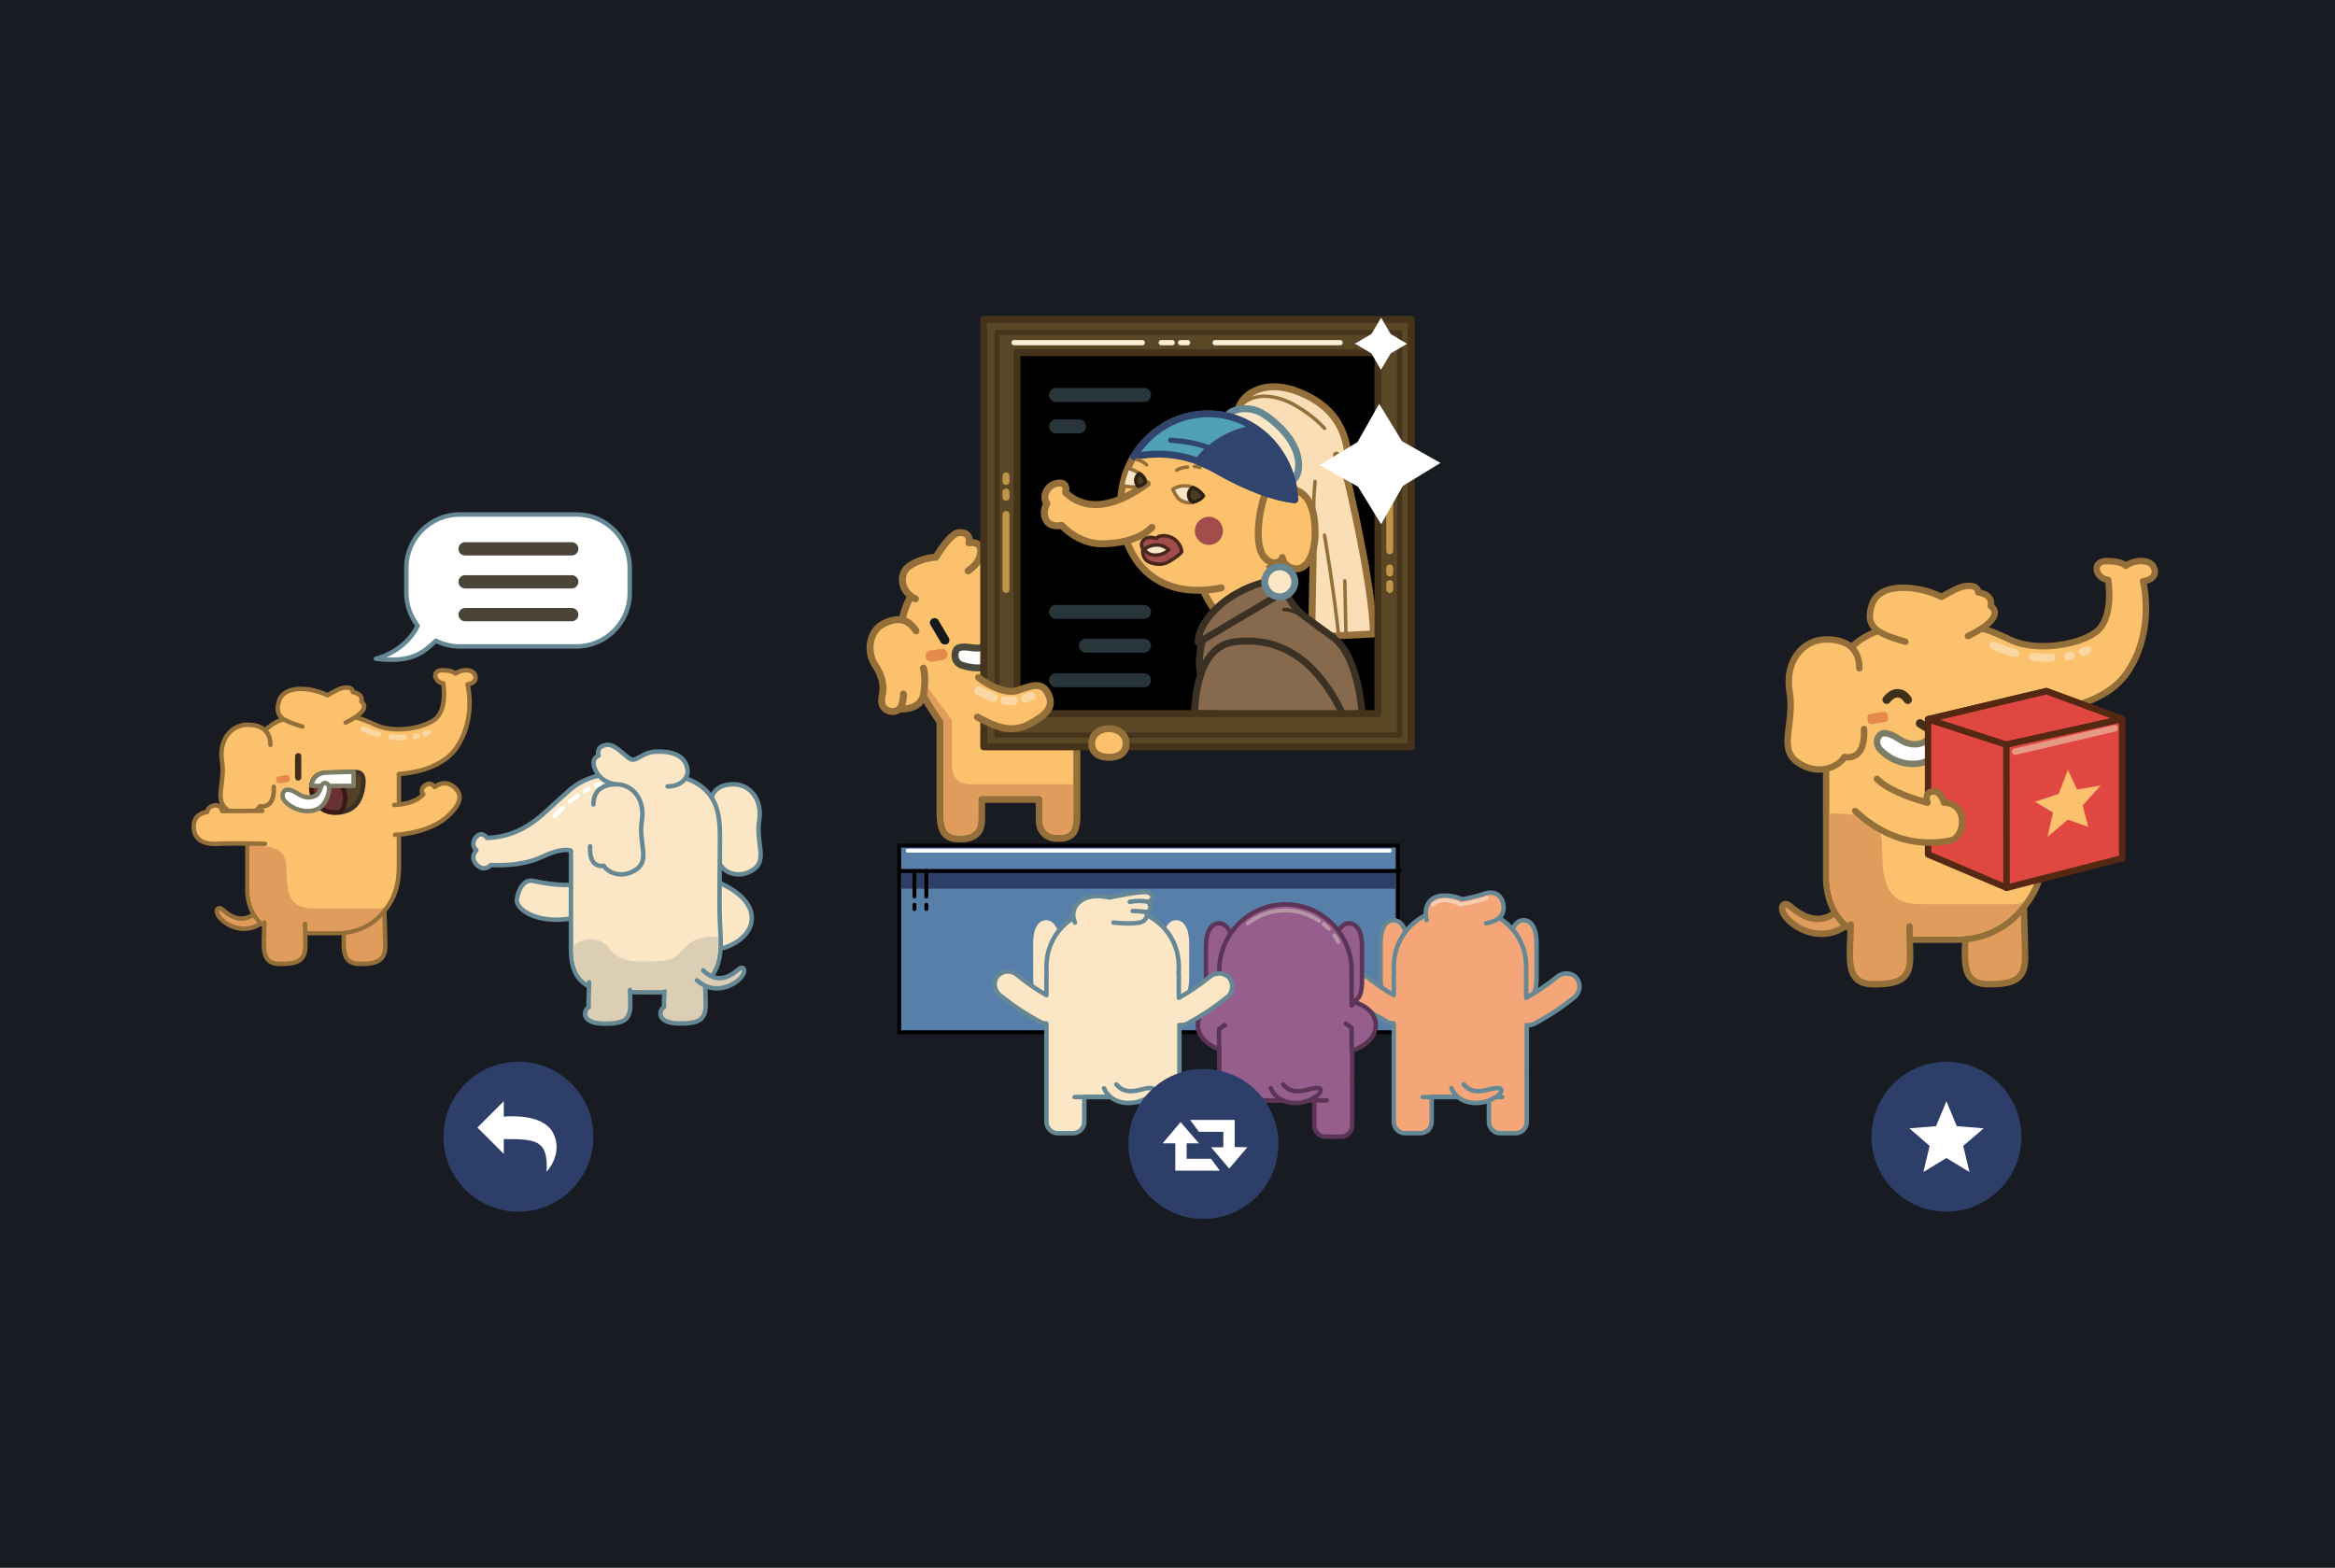 <?xml version="1.0" encoding="UTF-8" standalone="no"?>
<svg
   xmlns:dc="http://purl.org/dc/elements/1.1/"
   xmlns:cc="http://creativecommons.org/ns#"
   xmlns:rdf="http://www.w3.org/1999/02/22-rdf-syntax-ns#"
   xmlns:svg="http://www.w3.org/2000/svg"
   xmlns="http://www.w3.org/2000/svg"
   height="803"
   width="1195.8"
   xml:space="preserve"
   viewBox="0 0 1195.8 803"
   y="0px"
   x="0px"
   id="Layer_1"
   version="1.1"><defs
     id="defs6936" /><style
     id="style5566"
     type="text/css">
	.st0{fill:#191B22;}
	.st1{fill:none;stroke:#95B893;stroke-width:2;stroke-miterlimit:10;}
	.st2{fill:#FBC16C;stroke:#946F3A;stroke-width:4;stroke-linecap:round;stroke-linejoin:round;stroke-miterlimit:10;}
	.st3{fill:#876A4D;stroke:#3B3024;stroke-width:4;stroke-linecap:round;stroke-linejoin:round;stroke-miterlimit:10;}
	.st4{fill:#E09C5C;}
	.st5{fill:#6E5A3D;}
	.st6{fill:#E09C5C;stroke:#946F3A;stroke-width:4;stroke-linecap:round;stroke-linejoin:round;stroke-miterlimit:10;}
	.st7{fill:none;stroke:#E0E0E0;stroke-width:10;stroke-linecap:round;stroke-linejoin:round;stroke-miterlimit:10;}
	.st8{fill:#33281D;stroke:#3B3024;stroke-width:4;stroke-linecap:round;stroke-linejoin:round;stroke-miterlimit:10;}
	.st9{fill:#693131;stroke:#3B3024;stroke-width:4;stroke-linecap:round;stroke-linejoin:round;stroke-miterlimit:10;}
	.st10{fill:#FFFFFF;stroke:#7D7D65;stroke-width:4;stroke-linecap:round;stroke-linejoin:round;stroke-miterlimit:10;}
	.st11{fill:none;stroke:#402F19;stroke-width:5;stroke-linecap:round;stroke-linejoin:round;stroke-miterlimit:10;}
	.st12{fill:#544024;stroke:#946F3A;stroke-width:4;stroke-linecap:round;stroke-linejoin:round;stroke-miterlimit:10;}
	.st13{fill:#693131;stroke:#381916;stroke-width:4;stroke-linecap:round;stroke-linejoin:round;stroke-miterlimit:10;}
	.st14{fill:none;stroke:#3B3024;stroke-width:4;stroke-linecap:round;stroke-linejoin:round;stroke-miterlimit:10;}
	.st15{fill:#4A77AB;stroke:#31446E;stroke-width:4;stroke-linecap:round;stroke-linejoin:round;stroke-miterlimit:10;}
	.st16{fill:#51A1B5;}
	.st17{fill:#75BD8C;stroke:#31446E;stroke-width:4;stroke-linecap:round;stroke-linejoin:round;stroke-miterlimit:10;}
	.st18{fill:#E0B779;stroke:#31446E;stroke-width:4;stroke-linecap:round;stroke-linejoin:round;stroke-miterlimit:10;}
	.st19{fill:#75BD8C;stroke:#3A5E45;stroke-width:4;stroke-linecap:round;stroke-linejoin:round;stroke-miterlimit:10;}
	.st20{fill:#51A1B5;stroke:#3A5E45;stroke-width:4;stroke-linecap:round;stroke-linejoin:round;stroke-miterlimit:10;}
	.st21{fill:#4A77AB;}
	.st22{fill:#EBB548;stroke:#663F09;stroke-width:4;stroke-linecap:round;stroke-linejoin:round;stroke-miterlimit:10;}
	.st23{fill:#51A1B5;stroke:#31446E;stroke-width:4;stroke-linecap:round;stroke-linejoin:round;stroke-miterlimit:10;}
	.st24{fill:#A34C4C;stroke:#381916;stroke-width:4;stroke-linecap:round;stroke-linejoin:round;stroke-miterlimit:10;}
	.st25{fill:#FBC16C;stroke:#946F3A;stroke-width:2;stroke-linecap:round;stroke-linejoin:round;stroke-miterlimit:10;}
	.st26{fill:#E09C5C;stroke:#946F3A;stroke-width:2;stroke-linecap:round;stroke-linejoin:round;stroke-miterlimit:10;}
	.st27{fill:#FBE6C6;stroke:#668794;stroke-width:2;stroke-linecap:round;stroke-linejoin:round;stroke-miterlimit:10;}
	.st28{fill:#AD6A3B;stroke:#663F09;stroke-width:2;stroke-miterlimit:10;}
	.st29{fill:#FBE6C6;stroke:#668794;stroke-width:4;stroke-linecap:round;stroke-linejoin:round;stroke-miterlimit:10;}
	.st30{fill:#668794;}
	.st31{fill:#E68A4C;}
	.st32{fill:#805945;}
	.st33{fill:#FFFFFF;}
	.st34{fill:none;stroke:#FBD7A3;stroke-width:4;stroke-linecap:round;stroke-linejoin:round;stroke-miterlimit:10;}
	.st35{fill:none;stroke:#B58E67;stroke-width:4;stroke-linecap:round;stroke-linejoin:round;stroke-miterlimit:10;}
	.st36{fill:none;stroke:#51A1B5;stroke-width:4;stroke-linecap:round;stroke-linejoin:round;stroke-miterlimit:10;}
	.st37{fill:#6E5A3D;stroke:#3B3024;stroke-width:4;stroke-linecap:round;stroke-linejoin:round;stroke-miterlimit:10;}
	.st38{fill:none;stroke:#66A77C;stroke-width:12;stroke-linecap:round;stroke-linejoin:round;stroke-miterlimit:10;}
	.st39{fill:#381916;}
	.st40{fill:#2E2314;stroke:#2B2011;stroke-width:4;stroke-linecap:round;stroke-linejoin:round;stroke-miterlimit:10;}
	.st41{fill:#AD4949;}
	.st42{fill:#7D7D65;}
	.st43{fill:none;stroke:#7D7D65;stroke-width:4;stroke-linecap:round;stroke-linejoin:round;stroke-miterlimit:10;}
	.st44{fill:none;stroke:#946F3A;stroke-width:4;stroke-linecap:round;stroke-linejoin:round;stroke-miterlimit:10;}
	.st45{fill:#FBC16C;}
	.st46{fill:#FDD06E;}
	.st47{fill:#B9655A;}
	.st48{fill:#FFFFFF;stroke:#668794;stroke-width:4;stroke-linecap:round;stroke-linejoin:round;stroke-miterlimit:10;}
	.st49{fill:#544024;stroke:#3B3024;stroke-width:4;stroke-linecap:round;stroke-linejoin:round;stroke-miterlimit:10;}
	.st50{fill:none;stroke:#000000;stroke-miterlimit:10;}
	.st51{fill:#DCCEB5;stroke:#668794;stroke-width:4;stroke-linecap:round;stroke-linejoin:round;stroke-miterlimit:10;}
	.st52{fill:#402F19;}
	.st53{stroke:#3B3024;stroke-width:4;stroke-linecap:round;stroke-linejoin:round;stroke-miterlimit:10;}
	.st54{fill:#141A1C;}
	.st55{fill:#DCCEB5;}
	.st56{fill:none;stroke:#402F19;stroke-width:4;stroke-linecap:round;stroke-linejoin:round;stroke-miterlimit:10;}
	.st57{fill:#4A3F32;stroke:#292922;stroke-width:4;stroke-linecap:round;stroke-linejoin:round;stroke-miterlimit:10;}
	.st58{fill:#FFFFFF;stroke:#4A493C;stroke-width:4;stroke-linecap:round;stroke-linejoin:round;stroke-miterlimit:10;}
	.st59{fill:#FBDEB5;stroke:#946F3A;stroke-width:4;stroke-linecap:round;stroke-linejoin:round;stroke-miterlimit:10;}
	.st60{fill:none;stroke:#946F3A;stroke-width:2;stroke-linecap:round;stroke-linejoin:round;stroke-miterlimit:10;}
	.st61{fill:#A34C4C;stroke:#47271C;stroke-width:2;stroke-linecap:round;stroke-linejoin:round;stroke-miterlimit:10;}
	.st62{fill:#FBE6C6;stroke:#47271C;stroke-width:2;stroke-linecap:round;stroke-linejoin:round;stroke-miterlimit:10;}
	.st63{fill:#A34C4C;}
	.st64{fill:#FBE6C6;stroke:#946F3A;stroke-width:2;stroke-linecap:round;stroke-linejoin:round;stroke-miterlimit:10;}
	.st65{fill:#4D3B21;stroke:#2B2111;stroke-width:2;stroke-linecap:round;stroke-linejoin:round;stroke-miterlimit:10;}
	.st66{fill:#594726;stroke:#45331B;stroke-width:4;stroke-linecap:round;stroke-linejoin:round;stroke-miterlimit:10;}
	.st67{fill:none;stroke:#45331B;stroke-width:3;stroke-linecap:round;stroke-linejoin:round;stroke-miterlimit:10;}
	.st68{fill:none;stroke:#3B3024;stroke-width:2;stroke-linecap:round;stroke-linejoin:round;stroke-miterlimit:10;}
	.st69{fill:#31446E;stroke:#31446E;stroke-width:4;stroke-linecap:round;stroke-linejoin:round;stroke-miterlimit:10;}
	.st70{fill:none;stroke:#31446E;stroke-width:3;stroke-linecap:round;stroke-linejoin:round;stroke-miterlimit:10;}
	.st71{fill:none;stroke:#FBF0D3;stroke-width:3;stroke-linecap:round;stroke-linejoin:round;stroke-miterlimit:10;}
	.st72{fill:#4A4439;}
	.st73{fill:#FBE6C6;stroke:#28353B;stroke-width:8;stroke-linecap:round;stroke-linejoin:round;stroke-miterlimit:10;}
	.st74{fill:#C99F85;}
	.st75{fill:none;stroke:#FBD7A3;stroke-width:5;stroke-linecap:round;stroke-linejoin:round;stroke-miterlimit:10;}
	.st76{fill:none;stroke:#FFFFFF;stroke-width:4;stroke-linecap:round;stroke-linejoin:round;stroke-miterlimit:10;}
	.st77{fill:none;stroke:#BF9649;stroke-width:4;stroke-linecap:round;stroke-linejoin:round;stroke-miterlimit:10;}
	.st78{fill:#F1614E;stroke:#9C3B2D;stroke-width:2;stroke-linecap:round;stroke-linejoin:round;stroke-miterlimit:10;}
	.st79{fill:#F47C53;stroke:#FDBC61;stroke-width:4;stroke-linecap:round;stroke-linejoin:round;stroke-miterlimit:10;}
	.st80{fill:#587FAA;stroke:#000000;stroke-width:2;stroke-linecap:round;stroke-linejoin:round;stroke-miterlimit:10;}
	.st81{fill:none;stroke:#2D3F68;stroke-width:3;stroke-linecap:round;stroke-linejoin:round;stroke-miterlimit:10;}
	.st82{fill:#2D3F68;}
	.st83{fill:#EBB548;stroke:#663F09;stroke-width:3.307;stroke-linecap:round;stroke-linejoin:round;stroke-miterlimit:10;}
	.st84{fill:#AD6A3B;stroke:#663F09;stroke-width:1.653;stroke-miterlimit:10;}
	.st85{fill:#FBC16C;stroke:#946F3A;stroke-width:2.388;stroke-linecap:round;stroke-linejoin:round;stroke-miterlimit:10;}
	.st86{fill:#876A4D;stroke:#3B3024;stroke-width:2.388;stroke-linecap:round;stroke-linejoin:round;stroke-miterlimit:10;}
	.st87{fill:#E09C5C;stroke:#946F3A;stroke-width:2.388;stroke-linecap:round;stroke-linejoin:round;stroke-miterlimit:10;}
	.st88{fill:none;stroke:#E0E0E0;stroke-width:5.969;stroke-linecap:round;stroke-linejoin:round;stroke-miterlimit:10;}
	.st89{fill:#33281D;stroke:#3B3024;stroke-width:2.388;stroke-linecap:round;stroke-linejoin:round;stroke-miterlimit:10;}
	.st90{fill:#693131;stroke:#3B3024;stroke-width:2.388;stroke-linecap:round;stroke-linejoin:round;stroke-miterlimit:10;}
	.st91{fill:#FFFFFF;stroke:#7D7D65;stroke-width:2.388;stroke-linecap:round;stroke-linejoin:round;stroke-miterlimit:10;}
	.st92{fill:none;stroke:#402F19;stroke-width:2.985;stroke-linecap:round;stroke-linejoin:round;stroke-miterlimit:10;}
	.st93{fill:#544024;stroke:#946F3A;stroke-width:2.388;stroke-linecap:round;stroke-linejoin:round;stroke-miterlimit:10;}
	.st94{fill:#693131;stroke:#381916;stroke-width:2.388;stroke-linecap:round;stroke-linejoin:round;stroke-miterlimit:10;}
	.st95{fill:none;stroke:#3B3024;stroke-width:2.388;stroke-linecap:round;stroke-linejoin:round;stroke-miterlimit:10;}
	.st96{fill:none;stroke:#FBD7A3;stroke-width:2.388;stroke-linecap:round;stroke-linejoin:round;stroke-miterlimit:10;}
	.st97{fill:none;stroke:#B58E67;stroke-width:2.388;stroke-linecap:round;stroke-linejoin:round;stroke-miterlimit:10;}
	.st98{fill:#6E5A3D;stroke:#3B3024;stroke-width:2.388;stroke-linecap:round;stroke-linejoin:round;stroke-miterlimit:10;}
	.st99{fill:#E09C5C;stroke:#946F3A;stroke-width:2.283;stroke-linecap:round;stroke-linejoin:round;stroke-miterlimit:10;}
	.st100{fill:#FFFFFF;stroke:#668794;stroke-width:2.283;stroke-linecap:round;stroke-linejoin:round;stroke-miterlimit:10;}
	.st101{fill:#FBC16C;stroke:#946F3A;stroke-width:2.283;stroke-linecap:round;stroke-linejoin:round;stroke-miterlimit:10;}
	.st102{fill:#544024;stroke:#3B3024;stroke-width:2.283;stroke-linecap:round;stroke-linejoin:round;stroke-miterlimit:10;}
	.st103{fill:#693131;stroke:#381916;stroke-width:2.283;stroke-linecap:round;stroke-linejoin:round;stroke-miterlimit:10;}
	.st104{fill:#FFFFFF;stroke:#7D7D65;stroke-width:2.283;stroke-linecap:round;stroke-linejoin:round;stroke-miterlimit:10;}
	.st105{fill:none;stroke:#000000;stroke-width:0.571;stroke-miterlimit:10;}
	.st106{fill:#FBC16C;stroke:#946F3A;stroke-width:3.565;stroke-linecap:round;stroke-linejoin:round;stroke-miterlimit:10;}
	.st107{stroke:#3B3024;stroke-width:3.565;stroke-linecap:round;stroke-linejoin:round;stroke-miterlimit:10;}
	.st108{fill:#FBE6C6;stroke:#668794;stroke-width:2.283;stroke-linecap:round;stroke-linejoin:round;stroke-miterlimit:10;}
	.st109{fill:#DCCEB5;stroke:#668794;stroke-width:2.283;stroke-linecap:round;stroke-linejoin:round;stroke-miterlimit:10;}
	.st110{fill:none;stroke:#946F3A;stroke-width:3.565;stroke-linecap:round;stroke-linejoin:round;stroke-miterlimit:10;}
	.st111{fill:#FFFFFF;stroke:#4A493C;stroke-width:3.565;stroke-linecap:round;stroke-linejoin:round;stroke-miterlimit:10;}
	.st112{fill:#FBDEB5;stroke:#946F3A;stroke-width:3.565;stroke-linecap:round;stroke-linejoin:round;stroke-miterlimit:10;}
	.st113{fill:#FBC16C;stroke:#946F3A;stroke-width:1.782;stroke-linecap:round;stroke-linejoin:round;stroke-miterlimit:10;}
	.st114{fill:none;stroke:#946F3A;stroke-width:1.782;stroke-linecap:round;stroke-linejoin:round;stroke-miterlimit:10;}
	.st115{fill:#FBE6C6;stroke:#668794;stroke-width:3.565;stroke-linecap:round;stroke-linejoin:round;stroke-miterlimit:10;}
	.st116{fill:#A34C4C;stroke:#47271C;stroke-width:1.782;stroke-linecap:round;stroke-linejoin:round;stroke-miterlimit:10;}
	.st117{fill:#FBE6C6;stroke:#47271C;stroke-width:1.782;stroke-linecap:round;stroke-linejoin:round;stroke-miterlimit:10;}
	.st118{fill:#FBE6C6;stroke:#946F3A;stroke-width:1.782;stroke-linecap:round;stroke-linejoin:round;stroke-miterlimit:10;}
	.st119{fill:#51A1B5;stroke:#31446E;stroke-width:3.565;stroke-linecap:round;stroke-linejoin:round;stroke-miterlimit:10;}
	.st120{fill:#4D3B21;stroke:#2B2111;stroke-width:1.782;stroke-linecap:round;stroke-linejoin:round;stroke-miterlimit:10;}
	.st121{fill:#876A4D;stroke:#3B3024;stroke-width:3.565;stroke-linecap:round;stroke-linejoin:round;stroke-miterlimit:10;}
	.st122{fill:#594726;stroke:#45331B;stroke-width:3.565;stroke-linecap:round;stroke-linejoin:round;stroke-miterlimit:10;}
	.st123{fill:none;stroke:#45331B;stroke-width:2.674;stroke-linecap:round;stroke-linejoin:round;stroke-miterlimit:10;}
	.st124{fill:none;stroke:#3B3024;stroke-width:1.782;stroke-linecap:round;stroke-linejoin:round;stroke-miterlimit:10;}
	.st125{fill:#31446E;stroke:#31446E;stroke-width:3.565;stroke-linecap:round;stroke-linejoin:round;stroke-miterlimit:10;}
	.st126{fill:none;stroke:#31446E;stroke-width:2.674;stroke-linecap:round;stroke-linejoin:round;stroke-miterlimit:10;}
	.st127{fill:none;stroke:#FBF0D3;stroke-width:2.674;stroke-linecap:round;stroke-linejoin:round;stroke-miterlimit:10;}
	.st128{fill:#FBE6C6;stroke:#28353B;stroke-width:7.13;stroke-linecap:round;stroke-linejoin:round;stroke-miterlimit:10;}
	.st129{fill:none;stroke:#FBD7A3;stroke-width:2.853;stroke-linecap:round;stroke-linejoin:round;stroke-miterlimit:10;}
	.st130{fill:#E09C5C;stroke:#946F3A;stroke-width:3.292;stroke-linecap:round;stroke-linejoin:round;stroke-miterlimit:10;}
	.st131{fill:#FBC16C;stroke:#946F3A;stroke-width:3.292;stroke-linecap:round;stroke-linejoin:round;stroke-miterlimit:10;}
	.st132{fill:none;stroke:#402F19;stroke-width:4.327;stroke-linecap:round;stroke-linejoin:round;stroke-miterlimit:10;}
	.st133{fill:#FFFFFF;stroke:#7D7D65;stroke-width:3.292;stroke-linecap:round;stroke-linejoin:round;stroke-miterlimit:10;}
	.st134{fill:none;stroke:#FBD7A3;stroke-width:4.115;stroke-linecap:round;stroke-linejoin:round;stroke-miterlimit:10;}
	.st135{fill:none;stroke:#FFFFFF;stroke-width:2.283;stroke-linecap:round;stroke-linejoin:round;stroke-miterlimit:10;}
	.st136{fill:none;stroke:#FBD7A3;stroke-width:4.456;stroke-linecap:round;stroke-linejoin:round;stroke-miterlimit:10;}
	.st137{fill:none;stroke:#BF9649;stroke-width:3.565;stroke-linecap:round;stroke-linejoin:round;stroke-miterlimit:10;}
	.st138{fill:#4A77AB;stroke:#132137;stroke-width:3;stroke-linecap:round;stroke-linejoin:round;stroke-miterlimit:10;}
	.st139{fill:#75BD8C;stroke:#132137;stroke-width:4;stroke-linecap:round;stroke-linejoin:round;stroke-miterlimit:10;}
	.st140{fill:#E0B779;stroke:#132137;stroke-width:4;stroke-linecap:round;stroke-linejoin:round;stroke-miterlimit:10;}
	.st141{fill:#75BD8C;stroke:#1C3B28;stroke-width:3;stroke-linecap:round;stroke-linejoin:round;stroke-miterlimit:10;}
	.st142{fill:#51A1B5;stroke:#1C3B28;stroke-width:4;stroke-linecap:round;stroke-linejoin:round;stroke-miterlimit:10;}
	.st143{fill:#F1614E;}
	.st144{fill:#9C3B2D;}
	.st145{fill:#587FAA;stroke:#000000;stroke-width:2;stroke-miterlimit:10;}
	.st146{fill:#191B22;stroke:#000000;stroke-width:2;stroke-linecap:round;stroke-linejoin:round;stroke-miterlimit:10;}
	.st147{fill:#587FAA;}
	.st148{fill:#95B893;}
	.st149{fill:none;stroke:#95B893;stroke-width:3.25;stroke-miterlimit:10;}
	.st150{fill:#A7658D;stroke:#4B2254;stroke-width:4;stroke-linecap:round;stroke-linejoin:round;stroke-miterlimit:10;}
	.st151{fill:#A8C875;stroke:#4B2254;stroke-width:2.75;stroke-linecap:round;stroke-linejoin:round;stroke-miterlimit:10;}
	.st152{fill:#CE8C59;stroke:#381916;stroke-width:4;stroke-linecap:round;stroke-linejoin:round;stroke-miterlimit:10;}
	.st153{fill:#CE8C59;stroke:#587FAA;stroke-width:4;stroke-linecap:round;stroke-linejoin:round;stroke-miterlimit:10;}
	.st154{fill:none;stroke:#95B893;stroke-width:2;stroke-miterlimit:10;stroke-dasharray:3.9,3.9;}
	.st155{fill:none;stroke:#95B893;stroke-width:2;stroke-miterlimit:10;stroke-dasharray:4.055,4.055;}
	.st156{fill:none;stroke:#95B893;stroke-width:2;stroke-miterlimit:10;stroke-dasharray:3.951,3.951;}
	.st157{fill:none;stroke:#FFFFFF;stroke-width:2;stroke-linecap:round;stroke-linejoin:round;stroke-miterlimit:10;}
	.st158{fill:#F4A679;stroke:#668794;stroke-width:2.283;stroke-linecap:round;stroke-linejoin:round;stroke-miterlimit:10;}
	.st159{fill:#965E8C;stroke:#5C3556;stroke-width:2.283;stroke-linecap:round;stroke-linejoin:round;stroke-miterlimit:10;}
	.st160{fill:#FBE6C6;stroke:#5C3556;stroke-width:2.283;stroke-linecap:round;stroke-linejoin:round;stroke-miterlimit:10;}
	.st161{fill:none;stroke:#B895A6;stroke-width:2;stroke-linecap:round;stroke-linejoin:round;stroke-miterlimit:10;}
	.st162{fill:none;stroke:#5C3556;stroke-width:2.283;stroke-linecap:round;stroke-linejoin:round;stroke-miterlimit:10;}
	.st163{fill:#FBE6C6;}
	.st164{fill:#E14741;stroke:#552814;stroke-width:3.292;stroke-linecap:round;stroke-linejoin:round;stroke-miterlimit:10;}
	.st165{fill:#E14741;stroke:#2F261B;stroke-width:3.292;stroke-linecap:round;stroke-linejoin:round;stroke-miterlimit:10;}
	.st166{fill:none;stroke:#F7CEB2;stroke-width:2;stroke-linecap:round;stroke-linejoin:round;stroke-miterlimit:10;}
	.st167{fill:#B4DCF5;}
	.st168{fill:none;stroke:#E69985;stroke-width:3.292;stroke-linecap:round;stroke-linejoin:round;stroke-miterlimit:10;}
	.st169{fill:none;stroke:#FFFFFF;stroke-width:2;stroke-linecap:round;stroke-linejoin:round;}
	.st170{fill:none;stroke:#FFFFFF;stroke-width:2;stroke-linecap:round;stroke-linejoin:round;stroke-dasharray:5.262,10.524;}
	.st171{fill:none;stroke:#FFFFFF;stroke-width:2;stroke-linecap:round;stroke-linejoin:round;stroke-dasharray:5.061,10.122;}
	.st172{fill:none;stroke:#FFFFFF;stroke-width:2;stroke-linecap:round;stroke-linejoin:round;stroke-dasharray:4.963,9.926;}
</style><rect
     style="fill:#191b22"
     id="rect6216"
     height="803"
     width="1195.8"
     class="st0"
     y="0"
     x="0" /><path
     style="fill:#e09c5c;stroke:#946f3a;stroke-width:2.283;stroke-linecap:round;stroke-linejoin:round;stroke-miterlimit:10"
     id="path6294"
     d="m 132.1,466.5 c -6,5.8 -11.8,5 -18.2,-0.6 -2.5,-2.2 -4.6,0.9 -0.6,4.9 4,4 13.5,8.3 22,0.8"
     class="st99" /><path
     style="fill:#ffffff;stroke:#668794;stroke-width:2.283;stroke-linecap:round;stroke-linejoin:round;stroke-miterlimit:10"
     id="path6296"
     d="m 295.2,263.5 -59.8,0 c -15,0 -27.3,12.3 -27.3,27.3 l 0,12.9 c 0,6.3 2.2,12.1 5.8,16.8 -6.7,13.7 -21.4,16.9 -21.4,16.9 18.9,2.3 24.6,-3.5 30.7,-9.2 3.7,1.8 7.8,2.9 12.2,2.9 l 59.8,0 c 15,0 27.3,-12.3 27.3,-27.3 l 0,-12.9 c 0.1,-15.1 -12.2,-27.4 -27.3,-27.4 z"
     class="st100" /><path
     style="fill:#e09c5c;stroke:#946f3a;stroke-width:2.283;stroke-linecap:round;stroke-linejoin:round;stroke-miterlimit:10"
     id="path6298"
     d="m 176.3,472.5 c -0.1,11.9 -2.4,21.1 7.9,21.2 10.3,0.1 13.2,-2.5 13.1,-10.1 -0.1,-7.6 -0.6,-21 -0.6,-21"
     class="st99" /><path
     style="fill:#fbc16c;stroke:#946f3a;stroke-width:2.283;stroke-linecap:round;stroke-linejoin:round;stroke-miterlimit:10"
     id="path6300"
     d="m 161.8,365.8 c -20.2,0 -35.1,7.6 -35.1,36 0,28.4 0,46.3 0,54.3 0,8 4.4,21.8 21.8,21.8 17.4,0 15.6,0 24.1,0 8.5,0 16.3,-2.8 22.5,-9.4 6.2,-6.6 9.2,-13.3 9.2,-25.5 0,-12.2 0,-46.6 0,-46.6 0,0 20.4,-0.5 29.4,-13.3 8.9,-12.8 6.9,-28.2 5.7,-32.6 0,0 5.1,-0.5 4,-4.4 -1.1,-3.9 -7.3,-3.3 -10.1,-1.1 0,0 -1.6,-1.8 -7,-1.7 -5.4,0.1 -3.7,6.2 0.7,6.7 0,0 2.4,13.8 -4.6,18.7 -7,4.9 -21.4,6.6 -29.8,2.7 -8.5,-3.7 -11.3,-5.6 -30.8,-5.6 z"
     class="st101" /><path
     style="fill:#e09c5c"
     id="path6302"
     d="m 148.5,476.8 c -20.1,0 -20.6,-18.5 -20.6,-20.6 l 0,-23.1 c 13,0.1 18.8,1.5 18.8,12.4 0,13.2 2.2,19.8 13.9,19.8 l 27.8,0 c 0.7,0 1.3,0 1.9,0 0.6,0 1.1,0 1.7,0 1.7,0 3.4,-0.1 5,-0.7 -0.8,1 -1.7,2.1 -2.7,3.2 -5.6,6 -12.9,9 -21.6,9 l -24.2,0 z"
     class="st4" /><path
     style="fill:#fbc16c;stroke:#946f3a;stroke-width:2.283;stroke-linecap:round;stroke-linejoin:round;stroke-miterlimit:10"
     id="path6304"
     d="m 154.8,372.1 c -9.6,-2.9 -14.7,-4.9 -11.8,-13.3 2.9,-8.4 17,-6.6 24.7,-2.7 0,0 4,-2.4 6.3,-3.3 2.3,-0.9 6.6,-1.3 6.7,1.7 0,0 5.4,0.6 4.4,4.9 0,0 6.4,3.7 -8.1,10.7"
     class="st101" /><path
     style="fill:#fbc16c;stroke:#946f3a;stroke-width:2.283;stroke-linecap:round;stroke-linejoin:round;stroke-miterlimit:10"
     id="path6306"
     d="m 138.5,381.5 c 0,-6.4 -3.8,-10.3 -11.8,-10.3 -8,0 -14.8,7.5 -13,18.7 1.8,11.2 -4.3,19.9 2.8,24.9 7.1,5 14.4,1.9 16.7,-1.9 0,0 7.6,2 7,-9.9"
     class="st101" /><path
     style="fill:#544024;stroke:#3b3024;stroke-width:2.283;stroke-linecap:round;stroke-linejoin:round;stroke-miterlimit:10"
     id="path6308"
     d="m 167.3,395.8 c -5.7,0 -8.8,4.4 -7.5,10.2 1.3,5.7 5,10 11.4,10.2 6.4,0.1 12.5,-2.1 14.4,-11.4 1.9,-9.3 -1.6,-9.4 -4.4,-9.4 -2.8,0 -13.9,0.4 -13.9,0.4 z"
     class="st102" /><path
     style="fill:#693131;stroke:#381916;stroke-width:2.283;stroke-linecap:round;stroke-linejoin:round;stroke-miterlimit:10"
     id="path6310"
     d="m 176.8,408.9 c 0,-6.7 -5.4,-12.2 -12.2,-12.2 -0.6,0 -1.1,0.1 -1.7,0.1 -2.8,1.6 -4.1,5 -3.2,9.1 1.3,5.7 5,10 11.4,10.2 1.1,0 2.2,0 3.3,-0.2 1.6,-2 2.4,-4.4 2.4,-7 z"
     class="st103" /><path
     style="fill:#ffffff;stroke:#7d7d65;stroke-width:2.283;stroke-linecap:round;stroke-linejoin:round;stroke-miterlimit:10"
     id="path6312"
     d="m 181.1,402.5 0,-7.2 c -3,0 -13.8,0.4 -13.8,0.4 -4.5,0 -7.4,2.8 -7.8,6.8 l 21.6,0 z"
     class="st104" /><path
     style="fill:#ffffff;stroke:#7d7d65;stroke-width:2.283;stroke-linecap:round;stroke-linejoin:round;stroke-miterlimit:10"
     id="path6314"
     d="m 146.2,410.7 c 6,5.8 14.3,5.8 18.1,2.6 3.8,-3.2 5.8,-11.4 2.7,-12.2 -3.1,-0.8 -2.4,4.7 -5.2,6.3 -2.8,1.6 -6,1.2 -9,-0.7 -2.9,-1.9 -5.9,-3.2 -7.4,-1.4 -1.3,2 -0.6,4 0.8,5.4 z"
     class="st104" /><path
     style="fill:none;stroke:#000000;stroke-width:0.571;stroke-miterlimit:10"
     id="path6316"
     d="m 349.4,440.7 c -5.7,6.2 -14,6.6 -18,3.6 -4,-3 -6.4,-11 -3.4,-12 3,-1 2.7,4.5 5.5,6 2.8,1.5 6.1,0.9 8.9,-1.1 2.8,-2 5.7,-3.6 7.3,-1.7 1.6,1.9 1.1,3.8 -0.3,5.2 z"
     class="st105" /><path
     style="fill:#fbc16c;stroke:#946f3a;stroke-width:2.283;stroke-linecap:round;stroke-linejoin:round;stroke-miterlimit:10"
     id="path6318"
     d="m 134.3,415.3 -20.5,0.1 c 0,0 -0.7,-3.4 -3.8,-2.9 -3.1,0.5 -3.8,2.3 -3.9,3.4 0,0 -6.8,0.4 -6.9,7.2 -0.1,6.8 4.9,9.5 12.1,9.1 7.2,-0.4 24.4,0 24.4,0"
     class="st101" /><path
     style="fill:#e09c5c;stroke:#946f3a;stroke-width:2.283;stroke-linecap:round;stroke-linejoin:round;stroke-miterlimit:10"
     id="path6320"
     d="m 135.4,472.5 c -0.1,11.9 -2.4,21.1 7.9,21.2 10.3,0.1 13.2,-2.5 13.1,-10.1 -0.1,-7.6 -0.2,-10.4 -0.2,-10.4"
     class="st99" /><path
     style="fill:#402f19"
     id="path6322"
     d="m 152.7,399.8 0,0 c -0.9,0 -1.6,-0.7 -1.6,-1.6 l 0,-10.9 c 0,-0.9 0.7,-1.6 1.6,-1.6 l 0,0 c 0.9,0 1.6,0.7 1.6,1.6 l 0,10.9 c 0,0.9 -0.7,1.6 -1.6,1.6 z"
     class="st52" /><path
     style="fill:#fbc16c;stroke:#946f3a;stroke-width:3.565;stroke-linecap:round;stroke-linejoin:round;stroke-miterlimit:10"
     id="path6324"
     d="m 524.8,297 c -6.9,-8.5 -22.1,-16.7 -42.9,-6.4 -20.8,10.3 -26.2,38 -14.9,56.5 11.3,18.5 14.4,22.6 14.4,22.6 0,0 0,12.3 0,19 0,6.7 0,18 0,27.7 0,9.8 2.8,13.3 10,13.3 7.2,0 11.3,-2.8 11.3,-9.8 0,-6.9 0,-10.5 0,-10.5 l 29.5,0 c 0,0 0,6.7 0,11 0,4.3 2.6,9 9.5,9 6.9,0 9.8,-2.3 9.8,-11.8 0,-9.5 0,-62.6 0,-62.6 0,0 0.8,-27.4 -26.7,-58 z"
     class="st106" /><path
     style="fill:#e09c5c"
     id="path6326"
     d="m 491.4,427.9 c -6.2,0 -8.2,-2.8 -8.2,-11.6 l 0,-47.3 -0.4,-0.5 c 0,0 -2,-2.7 -8.5,-13.1 0.1,-1.4 0.2,-2.8 0.1,-4.1 l 13,17.2 0,22 c 0,5.2 1.1,11.2 9.9,11.2 l 52.3,0 0,15.8 c 0,9 -2.6,10 -8,10 -7.2,0 -7.7,-5.5 -7.7,-7.2 l 0,-12.7 -32.9,0 0,12.3 c 0,5.5 -3,8 -9.6,8 z"
     class="st4" /><rect
     style="stroke:#3b3024;stroke-width:3.565;stroke-linecap:round;stroke-linejoin:round;stroke-miterlimit:10"
     id="rect6328"
     height="203.5"
     width="206.2"
     class="st107"
     y="170.3"
     x="510.6" /><g
     transform="translate(-733,-934.4)"
     id="g6330"><path
       style="fill:#141a1c"
       id="path6332"
       d="m 1216.8,1264.5 c -0.8,0 -1.6,-0.4 -2,-1.1 l -5.3,-9 c -0.3,-0.5 -0.4,-1.2 -0.2,-1.7 0.2,-0.6 0.5,-1.1 1.1,-1.4 1.1,-0.6 2.5,-0.3 3.2,0.8 l 5.3,9 c 0.6,1.1 0.3,2.5 -0.8,3.2 -0.5,0.1 -0.9,0.2 -1.3,0.2 z"
       class="st54" /></g><path
     style="fill:#fbe6c6;stroke:#668794;stroke-width:2.283;stroke-linecap:round;stroke-linejoin:round;stroke-miterlimit:10"
     id="path6334"
     d="m 294.8,453 c -7.2,0.9 -16.7,-0.7 -21.6,-1.8 -4.9,-1.1 -7.8,4.3 -8.5,9.5 -0.7,5.2 11.7,14.1 32.7,8.7"
     class="st108" /><path
     style="fill:#fbe6c6;stroke:#668794;stroke-width:2.283;stroke-linecap:round;stroke-linejoin:round;stroke-miterlimit:10"
     id="path6336"
     d="m 363,450.2 c 13.1,4.1 22.2,11.7 22,20.3 -0.2,8.6 -9.6,14.2 -16.5,15.5 -6.9,1.3 -9.8,-6.1 -8.9,-11.1 0.9,-5 3.4,-6.6 3.4,-6.6"
     class="st108" /><path
     style="fill:#fbe6c6;stroke:#668794;stroke-width:2.283;stroke-linecap:round;stroke-linejoin:round;stroke-miterlimit:10"
     id="path6338"
     d="m 358,465.6 c 5,2.6 10.1,5.4 10.1,5.4"
     class="st108" /><path
     style="fill:#fbe6c6;stroke:#668794;stroke-width:2.283;stroke-linecap:round;stroke-linejoin:round;stroke-miterlimit:10"
     id="path6340"
     d="m 364,412 c 0,-6.4 3.8,-10.3 11.8,-10.3 8,0 14.8,7.5 13,18.7 -1.8,11.2 4.3,19.9 -2.8,24.9 -7.1,4.9 -14.4,1.9 -16.7,-1.9 0,0 -7.6,2 -7,-9.9"
     class="st108" /><path
     style="fill:#fbe6c6;stroke:#668794;stroke-width:2.283;stroke-linecap:round;stroke-linejoin:round;stroke-miterlimit:10"
     id="path6342"
     d="m 328.1,395.3 c -29.7,-0.3 -34.4,7.9 -42,14.4 -7.6,6.6 -17.6,18.8 -36.6,19.5 0,0 -2.5,-3.5 -5.2,-1 -2.7,2.5 -2.2,5.9 -0.3,7.2 0,0 -3.7,3.7 0.2,7.6 3.9,3.9 7.2,0 7.2,0 0,0 14.4,1.3 25.9,-4 11.4,-5.4 15.1,-3.3 15.1,-3.3 0,0 0,34.6 0,50.4 0,15.8 7.2,22 25.9,22 18.7,0 36.8,1.7 44.5,-6.2 7.7,-7.9 6.4,-19.2 5.9,-29.2 -0.5,-10 0,-28.1 0,-43.5 0,-15.4 -1.4,-33.6 -40.6,-33.9 z"
     class="st108" /><path
     style="fill:#dcceb5;stroke:#668794;stroke-width:2.283;stroke-linecap:round;stroke-linejoin:round;stroke-miterlimit:10"
     id="path6344"
     d="m 340.3,505.6 c 0,4.8 -0.5,6.6 -0.2,10.1 -1.6,1.1 -2.2,3 -1.7,4.6 0.6,2 3.6,4 9.9,3.9 10.4,0.1 13.2,-2.5 13.1,-10.1 -0.1,-3.5 -0.2,-8.2 -0.3,-12.2"
     class="st109" /><path
     style="fill:#dcceb5"
     id="path6346"
     d="m 334.5,507 c -2.6,0 -5.1,0 -7.9,-0.1 -2.8,0 -5.6,-0.1 -8.4,-0.1 -18,0 -24.7,-5.7 -24.7,-20.9 0,-2.5 4.3,-4.8 9,-4.8 2.3,0 6.6,0.6 9.2,4.3 3.8,5.2 8.9,7.1 16.3,7.1 4.5,0 14.5,0.2 17.9,-2.4 4.5,-3.3 5.8,-7.9 13.3,-9.6 3,-0.7 5.6,-1.2 8.6,-0.4 0.2,9.3 -1.3,17.2 -5.9,20.8 -5.5,4.4 -14.5,6.1 -27.4,6.1 z"
     class="st55" /><path
     style="fill:#fbe6c6;stroke:#668794;stroke-width:2.283;stroke-linecap:round;stroke-linejoin:round;stroke-miterlimit:10"
     id="path6348"
     d="m 341.9,402.8 c 7,-0.1 10.7,-4.4 10.2,-8.6 -0.6,-4.1 -3.5,-9.9 -16.6,-9.2 -5.8,0.3 -8.7,4.1 -11.5,4.1 -2.8,-0.1 -8.3,-8.1 -13.1,-7.6 -4.8,0.5 -5.1,3.9 -4.3,5.5 0,0 -4.3,1.3 -1.9,6.9 2.4,5.6 7.3,7.5 12.1,8.1"
     class="st108" /><path
     style="fill:#dcceb5;stroke:#668794;stroke-width:2.283;stroke-linecap:round;stroke-linejoin:round;stroke-miterlimit:10"
     id="path6350"
     d="m 301.7,503.1 c 0,4.8 -0.5,9.2 -0.2,12.7 -1.6,1.1 -2.2,3 -1.7,4.6 0.6,2 3.6,4 9.9,3.9 10.4,0.1 13.2,-2.5 13.1,-10.1 0,-2.9 -0.1,-3.7 -0.2,-7.2"
     class="st109" /><path
     style="fill:#fbc16c;stroke:#946f3a;stroke-width:3.565;stroke-linecap:round;stroke-linejoin:round;stroke-miterlimit:10"
     id="path6352"
     d="m 469.1,323.1 c -3.8,-5.7 -8.6,-7.6 -16.5,-3.7 -7.9,3.9 -8.7,14.8 -4.6,21 4.2,6.3 4.8,11.2 3.8,15.8 -1,4.6 0.5,7.1 3.7,8 3.2,0.9 5.2,-1.1 5.2,-1.1 0,0 11.2,1.1 12.4,-8 1.2,-9.1 -0.2,-12.9 -0.2,-12.9"
     class="st106" /><path
     style="fill:none;stroke:#946f3a;stroke-width:3.565;stroke-linecap:round;stroke-linejoin:round;stroke-miterlimit:10"
     id="path6354"
     d="m 460.7,363.1 c 2,-2.5 2,-7.6 2,-7.6"
     class="st110" /><path
     style="fill:#fbc16c;stroke:#946f3a;stroke-width:3.565;stroke-linecap:round;stroke-linejoin:round;stroke-miterlimit:10"
     id="path6356"
     d="m 468.8,306.7 c -7.3,-3.2 -9.2,-12.8 -2.8,-17 6.4,-4.2 13.3,-4.3 13.3,-4.3 0,0 7.1,-12.2 11.7,-12.6 4.6,-0.4 6,2.7 5.2,5.2 0,0 5.9,-1.1 6,3.8 0.1,5 -2.6,7.8 -6.4,10.6"
     class="st106" /><path
     style="fill:#ffffff;stroke:#4a493c;stroke-width:3.565;stroke-linecap:round;stroke-linejoin:round;stroke-miterlimit:10"
     id="path6358"
     d="m 492.8,340.8 c 7.3,2.2 15.1,2.2 19.6,-4.9 4.5,-7.1 6.9,-14.3 2.9,-15.8 -4,-1.5 -5.4,2 -7.2,6.5 -1.8,4.5 -5.1,6 -10.8,5.1 -5.7,-0.9 -7.7,0 -8.1,2.7 -0.4,2.7 0.3,5.3 3.6,6.4 z"
     class="st111" /><path
     style="fill:#fbdeb5;stroke:#946f3a;stroke-width:3.565;stroke-linecap:round;stroke-linejoin:round;stroke-miterlimit:10"
     id="path6360"
     d="m 633.8,211.5 c 0.7,-8.6 12.3,-17.4 29.3,-11.5 17,5.9 30.2,19.1 26.7,44.7 0,0 13.1,53.9 13.6,80 l -31.7,1.6 1.1,-57.3 c 0,0.1 -50.3,-41.3 -39,-57.5 z"
     class="st112" /><path
     style="fill:#fbc16c;stroke:#946f3a;stroke-width:1.782;stroke-linecap:round;stroke-linejoin:round;stroke-miterlimit:10"
     id="path6362"
     d="m 672.8,269.1 c -0.4,-14.1 0.7,-22.5 0.7,-22.5"
     class="st113" /><path
     style="fill:none;stroke:#946f3a;stroke-width:1.782;stroke-linecap:round;stroke-linejoin:round;stroke-miterlimit:10"
     id="path6364"
     d="m 634.7,208.6 c 6.4,-7.9 18.4,-6.8 28.2,-1.2 9.9,5.5 15.4,12 15.4,12"
     class="st114" /><path
     style="fill:#fbe6c6;stroke:#668794;stroke-width:3.565;stroke-linecap:round;stroke-linejoin:round;stroke-miterlimit:10"
     id="path6366"
     d="m 628.4,215.4 c -2.1,-4.9 9.9,-8.8 18.2,-3.6 8.3,5.2 18.6,15.2 18.5,26.7 -0.1,11.5 -11.2,9.1 -11.2,9.1 0,0 -25.1,-31.4 -25.5,-32.2 z"
     class="st115" /><path
     style="fill:#fbc16c;stroke:#946f3a;stroke-width:3.565;stroke-linecap:round;stroke-linejoin:round;stroke-miterlimit:10"
     id="path6368"
     d="m 613,294 c 4.3,13.7 10.6,20.3 10.6,20.3 l 31.8,-16.4 -7.9,-12.1 -34.5,8.2 z"
     class="st106" /><path
     style="fill:#fbc16c"
     id="path6370"
     d="m 663.1,258.2 c 0,25.5 -21.2,42.3 -45.8,44 -28.8,2 -43.4,-18.5 -43.4,-44 0,-25.5 20,-46.1 44.6,-46.1 24.6,0 44.6,20.6 44.6,46.1 z"
     class="st45" /><path
     style="fill:#fbc16c;stroke:#946f3a;stroke-width:3.565;stroke-linecap:round;stroke-linejoin:round;stroke-miterlimit:10"
     id="path6372"
     d="m 625.4,301.1 c -2.6,0.6 -5.3,0.9 -8.1,1.1 -28.8,2 -43.4,-18.5 -43.4,-44 0,-25.5 20,-46.1 44.6,-46.1 24.6,0 44.6,20.7 44.6,46.1 0,7.1 -1.6,13.5 -4.5,19.1"
     class="st106" /><path
     style="fill:#fbc16c;stroke:#946f3a;stroke-width:3.565;stroke-linecap:round;stroke-linejoin:round;stroke-miterlimit:10"
     id="path6374"
     d="m 587.5,247.7 c -18.4,13.4 -32.3,13.5 -41.8,4.6 0,0 1.6,-5.8 -4.2,-4.8 -5.8,1 -7.8,7.2 -5.4,10.4 0,0 -2.6,4.2 -0.4,8.4 2.2,4.2 8,2.8 8,2.8 0,0 8.4,9.4 20.3,9.4 11.9,0 21.1,-3.4 25.9,-8.4"
     class="st106" /><path
     style="fill:#a34c4c;stroke:#47271c;stroke-width:1.782;stroke-linecap:round;stroke-linejoin:round;stroke-miterlimit:10"
     id="path6376"
     d="m 605.2,282.6 c -0.3,-2.5 -1.6,-4.8 -3.6,-6.3 -2,-1.5 -4.6,-2.2 -7,-1.8 -0.9,0.1 -1.9,0.5 -2.3,1.3 -1.3,-0.4 -2.6,-0.7 -3.9,-0.5 -1.3,0.2 -2.6,0.8 -3.3,2 -0.7,1.1 -0.7,2.7 0.2,3.7 -0.4,2.4 0.3,5 2.3,6.4 0.8,0.5 1.7,0.9 2.6,1.1 2.1,0.6 4.4,0.7 6.5,0 1.3,-0.4 2.4,-1.1 3.5,-1.8 1.7,-1.2 3.7,-2.3 5,-4.1 z"
     class="st116" /><path
     style="fill:#fbe6c6;stroke:#47271c;stroke-width:1.782;stroke-linecap:round;stroke-linejoin:round;stroke-miterlimit:10"
     id="path6378"
     d="m 598.6,281.5 c -2.1,2.2 -5.4,3.2 -8.4,2.7 -1.7,-0.3 -3.5,-1.3 -4,-3 1.8,-1.4 4,-2.1 6.3,-2.1 2.2,0 4.3,1 6.1,2.4 z"
     class="st117" /><circle
     style="fill:#a34c4c"
     id="circle6380"
     r="7.2"
     cy="271.9"
     cx="619.1"
     class="st63" /><path
     style="fill:#fbe6c6;stroke:#946f3a;stroke-width:1.782;stroke-linecap:round;stroke-linejoin:round;stroke-miterlimit:10"
     id="path6382"
     d="m 600.6,250.6 c 2.1,4.5 3.4,5.7 6.3,6.6 2.9,0.9 7.5,-0.6 9.4,-3.2 0,0 -2.2,-3.7 -7.2,-4.9 -5,-1.1 -8.5,1.5 -8.5,1.5 z"
     class="st118" /><path
     style="fill:#fbe6c6;stroke:#946f3a;stroke-width:1.782;stroke-linecap:round;stroke-linejoin:round;stroke-miterlimit:10"
     id="path6384"
     d="m 586.5,247.2 c 0,0 0.9,-4.5 -8.9,-7.4 -1.2,2.8 -2.1,5.8 -2.7,8.9 6.5,1.3 9.4,0.8 11.6,-1.5 z"
     class="st118" /><path
     style="fill:#fbc16c;stroke:#946f3a;stroke-width:3.565;stroke-linecap:round;stroke-linejoin:round;stroke-miterlimit:10"
     id="path6386"
     d="m 648.7,250.6 c -5,13.3 -5.7,28.4 -1.9,33.9 3.9,5.6 9.1,4.2 9.9,1.1 0,0 0.7,5.1 6.6,5.7 5.8,0.6 10.3,-6.8 10.2,-19 -0.1,-12.2 -3.7,-21 -12.9,-21.9 -9.2,-0.9 -11.9,0.2 -11.9,0.2 z"
     class="st106" /><path
     style="fill:#51a1b5;stroke:#31446e;stroke-width:3.565;stroke-linecap:round;stroke-linejoin:round;stroke-miterlimit:10"
     id="path6388"
     d="m 580.6,233.9 c 12.3,-2.5 26.9,-2.1 42.9,7.1 16,9.2 30.1,14 39.6,14.9 -1.1,-24.5 -20.6,-44 -44.5,-44 -16.1,0.1 -30.2,8.9 -38,22 z"
     class="st119" /><path
     style="fill:#fbc16c;stroke:#946f3a;stroke-width:1.782;stroke-linecap:round;stroke-linejoin:round;stroke-miterlimit:10"
     id="path6390"
     d="m 602.6,240.8 c 1.7,-1 3.7,-1.5 5.6,-1.6"
     class="st113" /><path
     style="fill:#fbc16c;stroke:#946f3a;stroke-width:1.782;stroke-linecap:round;stroke-linejoin:round;stroke-miterlimit:10"
     id="path6392"
     d="m 611.7,238.9 c 1,0 1.9,0.2 2.8,0.5"
     class="st113" /><path
     style="fill:#fbc16c;stroke:#946f3a;stroke-width:1.782;stroke-linecap:round;stroke-linejoin:round;stroke-miterlimit:10"
     id="path6394"
     d="m 582.4,235.5 c 1.8,0.3 3.5,1.3 4.8,2.6"
     class="st113" /><path
     style="fill:#4d3b21;stroke:#2b2111;stroke-width:1.782;stroke-linecap:round;stroke-linejoin:round;stroke-miterlimit:10"
     id="path6396"
     d="m 583.6,242.5 c -0.3,0.2 -0.6,0.4 -0.9,0.7 -1.5,1.7 -1.4,4.3 0.2,5.9 1.5,-0.3 2.6,-1 3.6,-2 0,0.1 0.5,-2.2 -2.9,-4.6 z"
     class="st120" /><path
     style="fill:#4d3b21;stroke:#2b2111;stroke-width:1.782;stroke-linecap:round;stroke-linejoin:round;stroke-miterlimit:10"
     id="path6398"
     d="m 616.3,254 c 0,0 -1.6,-2.8 -5.3,-4.3 -0.4,0.2 -0.9,0.5 -1.2,0.9 -1.6,1.8 -1.4,4.5 0.3,6.1 0.2,0.2 0.5,0.4 0.7,0.5 2.2,-0.4 4.4,-1.6 5.5,-3.2 z"
     class="st120" /><path
     style="fill:#fbc16c;stroke:#946f3a;stroke-width:3.565;stroke-linecap:round;stroke-linejoin:round;stroke-miterlimit:10"
     id="path6400"
     d="m 689.8,244.7 c -2.3,-7.7 -5.4,-11.6 -5.4,-11.6"
     class="st106" /><path
     style="fill:#876a4d;stroke:#3b3024;stroke-width:3.565;stroke-linecap:round;stroke-linejoin:round;stroke-miterlimit:10"
     id="path6402"
     d="m 617.3,323.1 c -3.1,9.1 -5.8,21.9 2,32.1 l -2.2,11.4 80.7,2.3 c 0,0 -1,-32.5 -15.5,-42.8 -14.4,-10.4 -15.9,-11.5 -18.9,-15 -3.1,-3.5 -5.9,-9.7 -5.9,-9.7 l -40.2,21.7 z"
     class="st121" /><path
     style="fill:#876a4d;stroke:#3b3024;stroke-width:3.565;stroke-linecap:round;stroke-linejoin:round;stroke-miterlimit:10"
     id="path6404"
     d="m 655.1,296.5 c -18,2.9 -31.5,11.9 -38.2,22.5 -3.8,6 -3.2,10.1 -3.2,10.1 l 47.2,-28 -5.8,-4.6 z"
     class="st121" /><path
     style="fill:#876a4d;stroke:#3b3024;stroke-width:3.565;stroke-linecap:round;stroke-linejoin:round;stroke-miterlimit:10"
     id="path6406"
     d="m 611.7,365.5 c 0.5,-12.8 3.5,-34.8 20.8,-36.8 17.3,-2 39.3,3.1 55.7,38.2 l -76.5,-1.4 z"
     class="st121" /><path
     style="fill:#594726;stroke:#45331b;stroke-width:3.565;stroke-linecap:round;stroke-linejoin:round;stroke-miterlimit:10"
     id="path6408"
     d="m 503.8,163.6 0,218.9 218.9,0 0,-218.9 -218.9,0 z m 201.9,201.9 -184.9,0 0,-184.9 184.9,0 0,184.9 z"
     class="st122" /><rect
     style="fill:none;stroke:#45331b;stroke-width:2.674;stroke-linecap:round;stroke-linejoin:round;stroke-miterlimit:10"
     id="rect6410"
     height="206.2"
     width="206.2"
     class="st123"
     y="170.3"
     x="510.6" /><path
     style="fill:none;stroke:#3b3024;stroke-width:1.782;stroke-linecap:round;stroke-linejoin:round;stroke-miterlimit:10"
     id="path6412"
     d="m 657.5,312.2 c 6.5,0.1 10.6,4.6 10.6,4.6"
     class="st124" /><path
     style="fill:#fbc16c;stroke:#946f3a;stroke-width:1.782;stroke-linecap:round;stroke-linejoin:round;stroke-miterlimit:10"
     id="path6414"
     d="m 685.6,325.8 c -2.9,-26.5 -7.3,-51.7 -7.3,-51.7"
     class="st113" /><line
     style="fill:#fbc16c;stroke:#946f3a;stroke-width:1.782;stroke-linecap:round;stroke-linejoin:round;stroke-miterlimit:10"
     id="line6416"
     y2="297.5"
     x2="688.7"
     y1="325.3"
     x1="689.3"
     class="st113" /><circle
     style="fill:#fbe6c6;stroke:#668794;stroke-width:3.565;stroke-linecap:round;stroke-linejoin:round;stroke-miterlimit:10"
     id="circle6418"
     r="7.7"
     cy="298"
     cx="655.4"
     class="st115" /><path
     style="fill:#31446e;stroke:#31446e;stroke-width:3.565;stroke-linecap:round;stroke-linejoin:round;stroke-miterlimit:10"
     id="path6420"
     d="m 613.4,236.3 c 3.3,1.2 6.6,2.8 10,4.7 16,9.2 30.1,14 39.6,14.9 -0.7,-15.2 -8.5,-28.5 -20.1,-36.4 -11.9,1.5 -22.4,7.8 -29.5,16.8 z"
     class="st125" /><path
     style="fill:#fbc16c;stroke:#946f3a;stroke-width:3.565;stroke-linecap:round;stroke-linejoin:round;stroke-miterlimit:10"
     id="path6422"
     d="m 501.1,347 c 5.7,4.6 14.7,8.5 20.1,6.6 7.7,-2.7 12.7,-4.6 15.8,2.2 3.1,6.8 -1.9,10.8 -10.1,15.2 -9.9,5.2 -18.6,0.3 -26.3,-3.7"
     class="st106" /><path
     style="fill:#fbc16c;stroke:#946f3a;stroke-width:3.565;stroke-linecap:round;stroke-linejoin:round;stroke-miterlimit:10"
     id="path6424"
     d="m 576.7,380.9 c 0,4.9 -3.9,7 -8.8,7 -4.9,0 -8.8,-2.2 -8.8,-7 0,-4.8 3.9,-7.7 8.8,-7.7 4.9,0 8.8,2.9 8.8,7.7 z"
     class="st106" /><path
     style="fill:none;stroke:#31446e;stroke-width:2.674;stroke-linecap:round;stroke-linejoin:round;stroke-miterlimit:10"
     id="path6426"
     d="m 599.5,225.5 c 8.4,0.5 16.9,1.8 28.6,7.8"
     class="st126" /><line
     style="fill:none;stroke:#fbf0d3;stroke-width:2.674;stroke-linecap:round;stroke-linejoin:round;stroke-miterlimit:10"
     id="line6428"
     y2="175.5"
     x2="608.2"
     y1="175.5"
     x1="604.6"
     class="st127" /><line
     style="fill:none;stroke:#fbf0d3;stroke-width:2.674;stroke-linecap:round;stroke-linejoin:round;stroke-miterlimit:10"
     id="line6430"
     y2="175.5"
     x2="686.3"
     y1="175.5"
     x1="622.3"
     class="st127" /><line
     style="fill:none;stroke:#fbf0d3;stroke-width:2.674;stroke-linecap:round;stroke-linejoin:round;stroke-miterlimit:10"
     id="line6432"
     y2="175.5"
     x2="600.3"
     y1="175.5"
     x1="594.7"
     class="st127" /><line
     style="fill:none;stroke:#fbf0d3;stroke-width:2.674;stroke-linecap:round;stroke-linejoin:round;stroke-miterlimit:10"
     id="line6434"
     y2="175.5"
     x2="585"
     y1="175.5"
     x1="519.3"
     class="st127" /><g
     transform="translate(-733,-934.4)"
     id="g6436"><path
       style="fill:#4a4439"
       id="path6438"
       d="m 1025.8,1218.9 -54.6,0 c -1.9,0 -3.4,-1.5 -3.4,-3.4 l 0,0 c 0,-1.9 1.5,-3.4 3.4,-3.4 l 54.6,0 c 1.9,0 3.4,1.5 3.4,3.4 l 0,0 c 0,1.9 -1.5,3.4 -3.4,3.4 z"
       class="st72" /><path
       style="fill:#4a4439"
       id="path6440"
       d="m 1025.8,1235.8 -54.6,0 c -1.9,0 -3.4,-1.5 -3.4,-3.4 l 0,0 c 0,-1.9 1.5,-3.4 3.4,-3.4 l 54.6,0 c 1.9,0 3.4,1.5 3.4,3.4 l 0,0 c 0,1.8 -1.5,3.4 -3.4,3.4 z"
       class="st72" /><path
       style="fill:#4a4439"
       id="path6442"
       d="m 1025.8,1252.6 -54.6,0 c -1.9,0 -3.4,-1.5 -3.4,-3.4 l 0,0 c 0,-1.9 1.5,-3.4 3.4,-3.4 l 54.6,0 c 1.9,0 3.4,1.5 3.4,3.4 l 0,0 c 0,1.9 -1.5,3.4 -3.4,3.4 z"
       class="st72" /></g><path
     style="fill:#fbe6c6;stroke:#668794;stroke-width:2.283;stroke-linecap:round;stroke-linejoin:round;stroke-miterlimit:10"
     id="path6444"
     d="m 303.9,412 c 0,-6.4 3.8,-10.3 11.8,-10.3 8,0 14.8,7.5 13,18.7 -1.8,11.2 4.3,19.9 -2.8,24.9 -7.1,4.9 -14.4,1.9 -16.7,-1.9 0,0 -7.6,2 -7,-9.9"
     class="st108" /><line
     style="fill:#fbe6c6;stroke:#28353b;stroke-width:7.13;stroke-linecap:round;stroke-linejoin:round;stroke-miterlimit:10"
     id="line6446"
     y2="202.3"
     x2="585.9"
     y1="202.3"
     x1="540.8"
     class="st128" /><line
     style="fill:#fbe6c6;stroke:#28353b;stroke-width:7.13;stroke-linecap:round;stroke-linejoin:round;stroke-miterlimit:10"
     id="line6448"
     y2="313.4"
     x2="585.9"
     y1="313.4"
     x1="540.8"
     class="st128" /><line
     style="fill:#fbe6c6;stroke:#28353b;stroke-width:7.13;stroke-linecap:round;stroke-linejoin:round;stroke-miterlimit:10"
     id="line6450"
     y2="330.7"
     x2="585.9"
     y1="330.7"
     x1="556.1"
     class="st128" /><line
     style="fill:#fbe6c6;stroke:#28353b;stroke-width:7.13;stroke-linecap:round;stroke-linejoin:round;stroke-miterlimit:10"
     id="line6452"
     y2="348.4"
     x2="585.9"
     y1="348.4"
     x1="540.8"
     class="st128" /><line
     style="fill:#fbe6c6;stroke:#28353b;stroke-width:7.13;stroke-linecap:round;stroke-linejoin:round;stroke-miterlimit:10"
     id="line6454"
     y2="218.4"
     x2="552.6"
     y1="218.4"
     x1="540.8"
     class="st128" /><path
     style="fill:#fbc16c;stroke:#946f3a;stroke-width:2.283;stroke-linecap:round;stroke-linejoin:round;stroke-miterlimit:10"
     id="path6456"
     d="m 202.3,427.6 c 11.6,-0.6 21.6,-4.6 26.7,-9.3 5.8,-5.3 8.9,-10.5 3.7,-15.1 -5.1,-4.5 -10.1,-0.1 -10.1,-0.1 0,0 -2,-3.1 -5,-0.8 -3,2.3 -0.8,4.5 -0.8,4.5 0,0 -3.6,5 -14.9,5.5"
     class="st101" /><path
     style="fill:#e68a4c"
     id="path6458"
     d="m 147,400.6 -3.5,0.6 c -1,0.2 -2,-0.5 -2.1,-1.5 l 0,0 c -0.2,-1 0.5,-2 1.5,-2.1 l 3.5,-0.6 c 1,-0.2 2,0.5 2.1,1.5 l 0,0 c 0.2,1 -0.4,2 -1.5,2.1 z"
     class="st31" /><path
     style="fill:#e68a4c"
     id="path6460"
     d="m 482.8,338 -5.4,0.9 c -1.6,0.3 -3.1,-0.8 -3.3,-2.4 l 0,0 c -0.3,-1.6 0.8,-3.1 2.4,-3.3 l 5.4,-0.9 c 1.6,-0.3 3.1,0.8 3.3,2.4 l 0,0 c 0.3,1.6 -0.8,3.1 -2.4,3.3 z"
     class="st31" /><path
     style="fill:none;stroke:#fbd7a3;stroke-width:2.853;stroke-linecap:round;stroke-linejoin:round;stroke-miterlimit:10"
     id="path6462"
     d="m 217.7,375.8 c 0.7,-0.2 1,-0.4 1.6,-0.7"
     class="st129" /><path
     style="fill:none;stroke:#fbd7a3;stroke-width:2.853;stroke-linecap:round;stroke-linejoin:round;stroke-miterlimit:10"
     id="path6464"
     d="m 212.5,377.2 c 0.9,-0.2 0.4,0 1.2,-0.2"
     class="st129" /><path
     style="fill:none;stroke:#fbd7a3;stroke-width:2.853;stroke-linecap:round;stroke-linejoin:round;stroke-miterlimit:10"
     id="path6466"
     d="m 200.2,377.4 c 2.2,0.3 4.4,0.4 6.6,0.4"
     class="st129" /><path
     style="fill:none;stroke:#fbd7a3;stroke-width:2.853;stroke-linecap:round;stroke-linejoin:round;stroke-miterlimit:10"
     id="path6468"
     d="m 186.1,373.4 c 2.4,1.1 5,2 7.7,2.7"
     class="st129" /><path
     style="fill:#e09c5c;stroke:#946f3a;stroke-width:3.292;stroke-linecap:round;stroke-linejoin:round;stroke-miterlimit:10"
     id="path6470"
     d="m 943,464.9 c -8.7,8.4 -17,7.2 -26.3,-0.8 -3.6,-3.1 -6.6,1.3 -0.8,7.1 5.8,5.8 19.4,12 31.7,1.2"
     class="st130" /><path
     style="fill:#e09c5c;stroke:#946f3a;stroke-width:3.292;stroke-linecap:round;stroke-linejoin:round;stroke-miterlimit:10"
     id="path6472"
     d="m 1006.7,473.5 c -0.2,17.1 -3.5,30.4 11.5,30.6 15,0.2 19.1,-3.7 18.9,-14.6 -0.2,-11 -0.8,-30.2 -0.8,-30.2"
     class="st130" /><path
     style="fill:#fbc16c;stroke:#946f3a;stroke-width:3.292;stroke-linecap:round;stroke-linejoin:round;stroke-miterlimit:10"
     id="path6474"
     d="m 985.8,319.6 c -29.1,0 -50.6,10.9 -50.6,51.9 0,41 0,66.8 0,78.4 0,11.6 6.3,31.4 31.4,31.4 25.1,0 22.5,0 34.7,0 12.2,0 23.5,-4 32.4,-13.6 8.9,-9.6 13.2,-19.2 13.2,-36.7 0,-17.5 0,-67.1 0,-67.1 0,0 29.4,-0.7 42.3,-19.2 12.9,-18.5 9.9,-40.7 8.3,-47 0,0 7.4,-0.7 5.8,-6.3 -1.6,-5.6 -10.5,-4.7 -14.6,-1.6 0,0 -2.3,-2.6 -10.1,-2.4 -7.8,0.2 -5.3,9 1,9.6 0,0 3.5,20 -6.6,27 -10.1,7 -30.9,9.5 -43,3.9 -12.1,-5.5 -16.1,-8.3 -44.2,-8.3 z"
     class="st131" /><path
     style="fill:none;stroke:#402f19;stroke-width:4.327;stroke-linecap:round;stroke-linejoin:round;stroke-miterlimit:10"
     id="path6476"
     d="m 983.3,370.5 c 8.6,5.9 19.2,7.4 26.8,0.7"
     class="st132" /><path
     style="fill:#e09c5c"
     id="path6478"
     d="m 966.6,479.7 c -28.9,0 -29.8,-26.7 -29.8,-29.8 l 0,-33.3 c 18.8,0.2 27.1,2.2 27.1,17.9 0,19 3.1,28.6 20.1,28.6 l 40.1,0 c 0.9,0 1.8,0 2.7,0 0.8,0 1.6,0 2.4,0 2.5,0 4.9,-0.1 7.2,-1.1 -1.1,1.5 -2.4,3 -3.9,4.6 -8.1,8.7 -18.6,13 -31.2,13 l -34.7,0 z"
     class="st4" /><path
     style="fill:#fbc16c;stroke:#946f3a;stroke-width:3.292;stroke-linecap:round;stroke-linejoin:round;stroke-miterlimit:10"
     id="path6480"
     d="m 975.8,328.7 c -13.8,-4.1 -21.2,-7 -17.1,-19.1 4.1,-12.1 24.5,-9.5 35.6,-3.9 0,0 5.8,-3.4 9.1,-4.7 3.3,-1.3 9.5,-1.9 9.7,2.4 0,0 7.8,0.8 6.4,7 0,0 9.3,5.3 -11.7,15.4"
     class="st131" /><path
     style="fill:#fbc16c;stroke:#946f3a;stroke-width:3.292;stroke-linecap:round;stroke-linejoin:round;stroke-miterlimit:10"
     id="path6482"
     d="m 952.2,342.3 c 0,-9.3 -5.4,-14.8 -17,-14.8 -11.6,0 -21.4,10.8 -18.7,27 2.7,16.2 -6.2,28.7 4,35.9 10.2,7.2 20.8,2.7 24.1,-2.7 0,0 11,2.9 10,-14.3"
     class="st131" /><path
     style="fill:#ffffff;stroke:#7d7d65;stroke-width:3.292;stroke-linecap:round;stroke-linejoin:round;stroke-miterlimit:10"
     id="path6484"
     d="m 963.3,384.4 c 8.7,8.4 20.6,8.4 26.1,3.8 5.5,-4.6 8.4,-16.4 4,-17.5 -4.4,-1.2 -3.5,6.7 -7.5,9.1 -4,2.3 -8.7,1.7 -12.9,-1 -4.2,-2.7 -8.5,-4.7 -10.6,-2 -2.1,2.7 -1.1,5.6 0.9,7.6 z"
     class="st133" /><path
     style="fill:#e09c5c;stroke:#946f3a;stroke-width:3.292;stroke-linecap:round;stroke-linejoin:round;stroke-miterlimit:10"
     id="path6486"
     d="m 947.8,473.5 c -0.2,17.1 -3.5,30.4 11.5,30.6 15,0.2 19.1,-3.7 18.9,-14.6 -0.2,-11 -0.3,-15 -0.3,-15"
     class="st130" /><path
     style="fill:#e68a4c"
     id="path6488"
     d="m 965.4,369.8 -6.7,1.1 c -1,0.2 -2,-0.5 -2.1,-1.5 l -0.3,-1.6 c -0.2,-1 0.5,-2 1.5,-2.1 l 6.7,-1.1 c 1,-0.2 2,0.5 2.1,1.5 l 0.3,1.6 c 0.2,0.9 -0.5,1.9 -1.5,2.1 z"
     class="st31" /><path
     style="fill:none;stroke:#fbd7a3;stroke-width:4.115;stroke-linecap:round;stroke-linejoin:round;stroke-miterlimit:10"
     id="path6490"
     d="m 1066.5,334 c 1,-0.4 1.4,-0.5 2.4,-1"
     class="st134" /><path
     style="fill:none;stroke:#fbd7a3;stroke-width:4.115;stroke-linecap:round;stroke-linejoin:round;stroke-miterlimit:10"
     id="path6492"
     d="m 1059,336.1 c 1.2,-0.2 0.5,0 1.7,-0.3"
     class="st134" /><path
     style="fill:none;stroke:#fbd7a3;stroke-width:4.115;stroke-linecap:round;stroke-linejoin:round;stroke-miterlimit:10"
     id="path6494"
     d="m 1041.1,336.4 c 3.1,0.4 6.3,0.6 9.5,0.5"
     class="st134" /><path
     style="fill:none;stroke:#fbd7a3;stroke-width:4.115;stroke-linecap:round;stroke-linejoin:round;stroke-miterlimit:10"
     id="path6496"
     d="m 1020.8,330.6 c 3.4,1.5 7.2,2.9 11.1,3.9"
     class="st134" /><path
     style="fill:none;stroke:#ffffff;stroke-width:2.283;stroke-linecap:round;stroke-linejoin:round;stroke-miterlimit:10"
     id="path6498"
     d="m 305.1,402.4 c 0.7,-0.3 1.3,-0.5 1.9,-0.8"
     class="st135" /><path
     style="fill:none;stroke:#ffffff;stroke-width:2.283;stroke-linecap:round;stroke-linejoin:round;stroke-miterlimit:10"
     id="path6500"
     d="m 299.6,405.1 c 0.9,-0.5 0.9,-0.6 1.8,-1.1"
     class="st135" /><path
     style="fill:none;stroke:#ffffff;stroke-width:2.283;stroke-linecap:round;stroke-linejoin:round;stroke-miterlimit:10"
     id="path6502"
     d="m 291.8,410.5 c 1.6,-1.2 2.5,-1.9 4.1,-2.9"
     class="st135" /><path
     style="fill:none;stroke:#ffffff;stroke-width:2.283;stroke-linecap:round;stroke-linejoin:round;stroke-miterlimit:10"
     id="path6504"
     d="m 284.1,417.8 c 1.2,-1.3 2.6,-2.6 4,-3.9"
     class="st135" /><path
     style="fill:none;stroke:#fbd7a3;stroke-width:4.456;stroke-linecap:round;stroke-linejoin:round;stroke-miterlimit:10"
     id="path6506"
     d="m 525.2,357.7 c 0.9,-0.3 1.8,-0.7 2.7,-1.1"
     class="st136" /><path
     style="fill:none;stroke:#fbd7a3;stroke-width:4.456;stroke-linecap:round;stroke-linejoin:round;stroke-miterlimit:10"
     id="path6508"
     d="m 514.6,358.8 c 1.5,0.2 2.9,0.3 4.5,0.1"
     class="st136" /><path
     style="fill:none;stroke:#fbd7a3;stroke-width:4.456;stroke-linecap:round;stroke-linejoin:round;stroke-miterlimit:10"
     id="path6510"
     d="m 501,353.7 c 2.7,1.4 5.2,2.7 7.7,3.6"
     class="st136" /><line
     style="fill:none;stroke:#bf9649;stroke-width:3.565;stroke-linecap:round;stroke-linejoin:round;stroke-miterlimit:10"
     id="line6512"
     y2="301.9"
     x2="711.7"
     y1="298.9"
     x1="711.7"
     class="st137" /><line
     style="fill:none;stroke:#bf9649;stroke-width:3.565;stroke-linecap:round;stroke-linejoin:round;stroke-miterlimit:10"
     id="line6514"
     y2="293.5"
     x2="711.7"
     y1="290.9"
     x1="711.7"
     class="st137" /><line
     style="fill:none;stroke:#bf9649;stroke-width:3.565;stroke-linecap:round;stroke-linejoin:round;stroke-miterlimit:10"
     id="line6516"
     y2="282.1"
     x2="711.7"
     y1="243.7"
     x1="711.7"
     class="st137" /><g
     transform="translate(-733,-934.4)"
     id="g6518"><polygon
       style="fill:#ffffff"
       id="polygon6520"
       points="1439.3,1141.2 1451,1160.4 1470.7,1171.5 1451.4,1183.3 1440.3,1202.9 1428.5,1183.7 1408.9,1172.6 1428.2,1160.8 "
       class="st33" /></g><g
     transform="translate(-733,-934.4)"
     id="g6522"><polygon
       style="fill:#ffffff"
       id="polygon6524"
       points="1426.9,1110.4 1435.3,1105.5 1440.3,1097.1 1445.2,1105.5 1453.6,1110.5 1445.2,1115.4 1440.2,1123.8 1435.3,1115.4 "
       class="st33" /></g><line
     style="fill:none;stroke:#bf9649;stroke-width:3.565;stroke-linecap:round;stroke-linejoin:round;stroke-miterlimit:10"
     id="line6526"
     y2="243.7"
     x2="515.2"
     y1="246.6"
     x1="515.2"
     class="st137" /><line
     style="fill:none;stroke:#bf9649;stroke-width:3.565;stroke-linecap:round;stroke-linejoin:round;stroke-miterlimit:10"
     id="line6528"
     y2="252"
     x2="515.2"
     y1="254.7"
     x1="515.2"
     class="st137" /><line
     style="fill:none;stroke:#bf9649;stroke-width:3.565;stroke-linecap:round;stroke-linejoin:round;stroke-miterlimit:10"
     id="line6530"
     y2="263.5"
     x2="515.2"
     y1="301.9"
     x1="515.2"
     class="st137" /><g
     transform="translate(-733,-934.4)"
     id="g6782"><rect
       style="fill:#587faa"
       id="rect6784"
       height="95.6"
       width="255.3"
       class="st147"
       y="1367.5"
       x="1193.6" /><path
       id="path6786"
       d="m 1447.8,1368.5 0,93.6 -253.3,0 0,-93.6 253.3,0 m 2,-2 -257.3,0 0,97.6 257.3,0 0,-97.6 0,0 z" /></g><rect
     style="fill:#2d3f68"
     id="rect6788"
     height="253.2"
     width="9.1"
     class="st82"
     transform="matrix(0,1,-1,0,0,0)"
     y="-714.811"
     x="446.053" /><line
     style="fill:#587faa;stroke:#000000;stroke-width:2;stroke-linecap:round;stroke-linejoin:round;stroke-miterlimit:10"
     id="line6790"
     y2="446.1"
     x2="716.8"
     y1="446.1"
     x1="461.3"
     class="st80" /><line
     style="fill:#587faa;stroke:#000000;stroke-width:2;stroke-linecap:round;stroke-linejoin:round;stroke-miterlimit:10"
     id="line6792"
     y2="465.6"
     x2="468.3"
     y1="463.4"
     x1="468.3"
     class="st80" /><line
     style="fill:#587faa;stroke:#000000;stroke-width:2;stroke-linecap:round;stroke-linejoin:round;stroke-miterlimit:10"
     id="line6794"
     y2="459.2"
     x2="468.3"
     y1="446.1"
     x1="468.3"
     class="st80" /><line
     style="fill:#587faa;stroke:#000000;stroke-width:2;stroke-linecap:round;stroke-linejoin:round;stroke-miterlimit:10"
     id="line6796"
     y2="465.6"
     x2="474.4"
     y1="463.4"
     x1="474.4"
     class="st80" /><line
     style="fill:#587faa;stroke:#000000;stroke-width:2;stroke-linecap:round;stroke-linejoin:round;stroke-miterlimit:10"
     id="line6798"
     y2="459.2"
     x2="474.4"
     y1="446.1"
     x1="474.4"
     class="st80" /><line
     style="fill:none;stroke:#ffffff;stroke-width:2;stroke-linecap:round;stroke-linejoin:round;stroke-miterlimit:10"
     id="line6800"
     y2="435.7"
     x2="711.7"
     y1="435.7"
     x1="464.9"
     class="st157" /><g
     transform="translate(-733,-934.4)"
     id="g6802"><g
       id="g6804"><path
         style="fill:#f4a679;stroke:#668794;stroke-width:2.283;stroke-linecap:round;stroke-linejoin:round;stroke-miterlimit:10"
         id="path6806"
         d="m 1453.6,1417.6 c 0,-6.8 -2.8,-11.9 -6.9,-11.9 -4.1,0 -6.7,4.1 -6.7,11.9 0,7.8 0,12.6 0,17.4 0,4.8 0.5,11.1 6.8,11.1 6.3,0 4.8,-17.9 4.8,-17.9"
         class="st158" /><path
         style="fill:#f4a679;stroke:#668794;stroke-width:2.283;stroke-linecap:round;stroke-linejoin:round;stroke-miterlimit:10"
         id="path6808"
         d="m 1506.3,1417.6 c 0,-6.8 2.8,-11.9 6.9,-11.9 4,0 6.7,4.1 6.7,11.9 0,7.8 0,12.6 0,17.4 0,4.8 -0.5,11.1 -6.8,11.1 -6.3,0 -4.8,-17.9 -4.8,-17.9"
         class="st158" /><path
         style="fill:#f4a679;stroke:#668794;stroke-width:2.283;stroke-linecap:round;stroke-linejoin:round;stroke-miterlimit:10"
         id="path6810"
         d="m 1540.4,1435.3 c -2.4,-2.8 -6.8,-3.1 -9.7,-0.8 -6.2,4.9 -9.9,7.4 -16.1,11 l 0,-11.1 c 0,-0.6 -0.1,-1.1 -0.1,-1.7 0.1,-0.9 0.1,-1.9 0.1,-2.9 0,-18.7 -15.2,-30.7 -33.9,-30.7 -18.7,0 -33.9,12 -33.9,30.7 0,1 0,1.9 0.1,2.9 -0.1,0.5 -0.1,1.1 -0.1,1.7 l 0,9.7 c -5.8,-3.4 -9.4,-5.8 -15.3,-10.6 -2.9,-2.3 -7.2,-2 -9.7,0.8 -2.4,2.8 -1.9,7.3 1.3,9.9 7.6,6 11.7,8.7 20.1,13.4 1.2,0.7 2.4,1 3.6,1 l 0,25.6 c 0,0.4 0,0.9 0.1,1.3 0,0.3 -0.1,0.6 -0.1,0.9 l 0,22.6 c 0,3.2 2.6,5.8 5.8,5.8 l 7.8,0 c 3.2,0 5.8,-2.6 5.8,-5.8 l 0,-12.8 29.3,0 0,12.8 c 0,3.2 2.6,5.8 5.8,5.8 l 7.8,0 c 3.2,0 5.8,-2.6 5.8,-5.8 l 0,-22.6 c 0,-0.3 0,-0.6 -0.1,-0.9 0,-0.4 0.1,-0.9 0.1,-1.3 l 0,-24.8 c 1.5,0.2 3,-0.1 4.4,-0.9 8.4,-4.7 12.5,-7.4 20.1,-13.4 2.9,-2.4 3.4,-6.9 1,-9.8 z"
         class="st158" /><line
         style="fill:#fbe6c6;stroke:#668794;stroke-width:2.283;stroke-linecap:round;stroke-linejoin:round;stroke-miterlimit:10"
         id="line6812"
         y2="1496.3"
         x2="1502.3"
         y1="1496.3"
         x1="1461.6"
         class="st108" /><path
         style="fill:#f4a679;stroke:#668794;stroke-width:2.283;stroke-linecap:round;stroke-linejoin:round;stroke-miterlimit:10"
         id="path6814"
         d="m 1476.3,1491.8 c 3.9,9.1 16.6,9.5 23.8,3.7 2.8,-2.2 2.4,-4.5 -1.9,-3.7 -4.3,0.7 -10.6,3.9 -15.6,-2"
         class="st158" /></g><path
       style="fill:#f4a679;stroke:#668794;stroke-width:2.283;stroke-linecap:round;stroke-linejoin:round;stroke-miterlimit:10"
       id="path6816"
       d="m 1463.6,1405.7 c -1.8,-7.5 1.7,-14.4 13.4,-12.2 2.7,0.5 4.8,1.5 4.8,1.5 0,0 6,-1 11.2,-2.8 5.2,-1.8 9,0.5 9.9,5.4 0.8,4.9 -1.5,8.3 -8.9,9.7"
       class="st158" /></g><g
     transform="translate(-733,-934.4)"
     id="g6818"><path
       style="fill:#965e8c;stroke:#5c3556;stroke-width:2.283;stroke-linecap:round;stroke-linejoin:round;stroke-miterlimit:10"
       id="path6820"
       d="m 1364.2,1419.2 c 0,-6.8 -2.8,-11.9 -6.9,-11.9 -4,0 -6.7,4.1 -6.7,11.9 0,7.8 0,12.6 0,17.4 0,4.8 0.5,11.1 6.8,11.1 6.3,0 4.8,-17.9 4.8,-17.9"
       class="st159" /><path
       style="fill:#965e8c;stroke:#5c3556;stroke-width:2.283;stroke-linecap:round;stroke-linejoin:round;stroke-miterlimit:10"
       id="path6822"
       d="m 1416.9,1419.2 c 0,-6.8 2.8,-11.9 6.9,-11.9 4.1,0 6.7,4.1 6.7,11.9 0,7.8 0,12.6 0,17.4 0,4.8 -0.5,11.1 -6.8,11.1 -6.3,0 -4.8,-17.9 -4.8,-17.9"
       class="st159" /><path
       style="fill:#965e8c;stroke:#5c3556;stroke-width:2.283;stroke-linecap:round;stroke-linejoin:round;stroke-miterlimit:10"
       id="path6824"
       d="m 1426.5,1447.8 -1.3,1.6 0,-13.3 c 0,-0.6 -0.1,-1.1 -0.1,-1.7 0.1,-0.9 0.1,-1.9 0.1,-2.9 0,-18.7 -15.2,-33.9 -33.9,-33.9 -18.7,0 -33.9,15.2 -33.9,33.9 0,1 0,1.9 0.1,2.9 -0.1,0.5 -0.1,1.1 -0.1,1.7 l 0,11.7 c -13.2,3.2 -16,17.8 0,24.1 l 0,14 c 0,0.4 0,0.9 0.1,1.3 0,0.3 -0.1,0.6 -0.1,0.9 l 0,22.6 c 0,3.2 2.6,5.8 5.8,5.8 l 7.8,0 c 3.2,0 5.8,-2.6 5.8,-5.8 l 0,-12.7 29.3,0 0,12.8 c 0,3.2 2.6,5.8 5.8,5.8 l 7.8,0 c 3.2,0 5.8,-2.6 5.8,-5.8 l 0,-22.6 c 0,-0.3 0,-0.6 -0.1,-0.9 0,-0.4 0.1,-0.9 0.1,-1.3 l 0,-13.5 c 0.4,-0.1 0.9,-0.3 1.3,-0.5 15.8,-6.3 13,-21 -0.3,-24.2 z"
       class="st159" /><line
       style="fill:#fbe6c6;stroke:#5c3556;stroke-width:2.283;stroke-linecap:round;stroke-linejoin:round;stroke-miterlimit:10"
       id="line6826"
       y2="1498"
       x2="1412.5"
       y1="1498"
       x1="1371.8"
       class="st160" /><g
       id="g6828"><path
         style="fill:none;stroke:#b895a6;stroke-width:2;stroke-linecap:round;stroke-linejoin:round;stroke-miterlimit:10"
         id="path6830"
         d="m 1416.3,1413.5 c 0.8,1.1 1.5,2.2 2.1,3.4"
         class="st161" /><path
         style="fill:none;stroke:#b895a6;stroke-width:2;stroke-linecap:round;stroke-linejoin:round;stroke-miterlimit:10"
         id="path6832"
         d="m 1410.8,1407.6 c 0.9,0.8 1.8,1.6 2.7,2.5"
         class="st161" /><path
         style="fill:none;stroke:#b895a6;stroke-width:2;stroke-linecap:round;stroke-linejoin:round;stroke-miterlimit:10"
         id="path6834"
         d="m 1372,1407.4 c 5.3,-4.2 12,-6.7 19.2,-6.7 6.4,0 12.3,2 17.3,5.3"
         class="st161" /></g><polyline
       style="fill:none;stroke:#5c3556;stroke-width:2.283;stroke-linecap:round;stroke-linejoin:round;stroke-miterlimit:10"
       id="polyline6836"
       points="1357.3,1471.9 1357.3,1461.5 1360.3,1459.4  "
       class="st162" /><polyline
       style="fill:none;stroke:#5c3556;stroke-width:2.283;stroke-linecap:round;stroke-linejoin:round;stroke-miterlimit:10"
       id="polyline6838"
       points="1425.2,1472.4 1425.2,1460.8 1422.2,1458.7  "
       class="st162" /></g><path
     style="fill:#fbe6c6"
     id="path6840"
     d="m 542.7,483.2 c 0,-6.8 -2.8,-11.9 -6.9,-11.9 -4.1,0 -6.7,4.1 -6.7,11.9 0,7.8 0,12.6 0,17.4 0,4.8 0.5,11.1 6.8,11.1 6.3,0 4.8,-17.9 4.8,-17.9"
     class="st163" /><path
     style="fill:#fbe6c6"
     id="path6842"
     d="m 595.4,483.2 c 0,-6.8 2.8,-11.9 6.9,-11.9 4,0 6.7,4.1 6.7,11.9 0,7.8 0,12.6 0,17.4 0,4.8 -0.5,11.1 -6.8,11.1 -6.3,0 -4.8,-17.9 -4.8,-17.9"
     class="st163" /><path
     style="fill:#fbe6c6;stroke:#668794;stroke-width:2.283;stroke-linecap:round;stroke-linejoin:round;stroke-miterlimit:10"
     id="path6844"
     d="m 629.5,500.9 c -2.4,-2.8 -6.8,-3.1 -9.7,-0.8 -6.2,4.9 -9.9,7.4 -16.1,11 l 0,-11.1 c 0,-0.6 -0.1,-1.1 -0.1,-1.7 0.1,-0.9 0.1,-1.9 0.1,-2.9 0,-18.7 -15.2,-30.7 -33.9,-30.7 -18.7,0 -33.9,12 -33.9,30.7 0,1 0,1.9 0.1,2.9 -0.1,0.5 -0.1,1.1 -0.1,1.7 l 0,9.7 c -5.8,-3.4 -9.4,-5.8 -15.3,-10.6 -2.9,-2.3 -7.2,-2 -9.7,0.8 -2.4,2.8 -1.9,7.3 1.3,9.9 7.6,6 11.7,8.7 20.1,13.4 1.2,0.7 2.4,1 3.6,1 l 0,25.6 c 0,0.4 0,0.9 0.1,1.3 0,0.3 -0.1,0.6 -0.1,0.9 l 0,22.6 c 0,3.2 2.6,5.8 5.8,5.8 l 7.8,0 c 3.2,0 5.8,-2.6 5.8,-5.8 l 0,-12.8 29.3,0 0,12.8 c 0,3.2 2.6,5.8 5.8,5.8 l 7.8,0 c 3.2,0 5.8,-2.6 5.8,-5.8 l 0,-22.6 c 0,-0.3 0,-0.6 -0.1,-0.9 0,-0.4 0.1,-0.9 0.1,-1.3 l 0,-24.8 c 1.5,0.2 3,-0.1 4.4,-0.9 8.4,-4.7 12.5,-7.4 20.1,-13.4 2.9,-2.4 3.4,-6.9 1,-9.8 z"
     class="st108" /><line
     style="fill:#fbe6c6;stroke:#668794;stroke-width:2.283;stroke-linecap:round;stroke-linejoin:round;stroke-miterlimit:10"
     id="line6846"
     y2="561.9"
     x2="591"
     y1="561.9"
     x1="550.3"
     class="st108" /><path
     style="fill:#fbe6c6;stroke:#668794;stroke-width:2.283;stroke-linecap:round;stroke-linejoin:round;stroke-miterlimit:10"
     id="path6848"
     d="m 565.4,557.4 c 3.9,9.1 16.6,9.5 23.8,3.7 2.8,-2.2 2.4,-4.5 -1.9,-3.7 -4.3,0.7 -10.6,3.9 -15.6,-2"
     class="st108" /><path
     style="fill:#965e8c;stroke:#5c3556;stroke-width:2.283;stroke-linecap:round;stroke-linejoin:round;stroke-miterlimit:10"
     id="path6850"
     d="m 650.8,557.4 c 3.9,9.1 16.6,9.5 23.8,3.7 2.8,-2.2 2.4,-4.5 -1.9,-3.7 -4.3,0.8 -10.6,3.9 -15.6,-2"
     class="st159" /><path
     style="fill:#fbe6c6;stroke:#668794;stroke-width:2.283;stroke-linecap:round;stroke-linejoin:round;stroke-miterlimit:10"
     id="path6852"
     d="m 550.5,472.5 c -3.4,-7.4 3.2,-16.2 17.7,-12.8 0,0 16.5,-3.7 19.8,-2.6 2.7,1 3.2,3.5 0,4.8 0,0 3.2,3.7 -0.8,5.3 0,0 1.1,4.3 -3.6,5.3 -4.7,1 -13.4,0 -13.4,0"
     class="st108" /><path
     style="fill:#fbe6c6;stroke:#668794;stroke-width:2.283;stroke-linecap:round;stroke-linejoin:round;stroke-miterlimit:10"
     id="path6854"
     d="m 580.1,466.6 c 3.2,-0.1 7.1,0.6 7.1,0.6"
     class="st108" /><path
     style="fill:#fbe6c6;stroke:#668794;stroke-width:2.283;stroke-linecap:round;stroke-linejoin:round;stroke-miterlimit:10"
     id="path6856"
     d="m 578.6,461.9 c 0,0 4.8,-1 9.3,0"
     class="st108" /><path
     style="fill:none;stroke:#402f19;stroke-width:4.327;stroke-linecap:round;stroke-linejoin:round;stroke-miterlimit:10"
     id="path6858"
     d="m 966.2,358.4 c 3.2,-4.1 7.7,-4.8 10.8,0"
     class="st132" /><g
     transform="translate(-733,-934.4)"
     id="g6860"><polygon
       style="fill:#e14741;stroke:#552814;stroke-width:3.292;stroke-linecap:round;stroke-linejoin:round;stroke-miterlimit:10"
       id="polygon6862"
       points="1819.8,1370.2 1819.8,1302.7 1781,1288.4 1720.4,1302.8 1720.4,1372 1760.6,1389.1 "
       class="st164" /><polygon
       style="fill:#e14741;stroke:#552814;stroke-width:3.292;stroke-linecap:round;stroke-linejoin:round;stroke-miterlimit:10"
       id="polygon6864"
       points="1781,1288.4 1720.4,1302.8 1760.5,1315.8 1819.8,1302.7 "
       class="st164" /><polygon
       style="fill:#e14741;stroke:#552814;stroke-width:3.292;stroke-linecap:round;stroke-linejoin:round;stroke-miterlimit:10"
       id="polygon6866"
       points="1819.8,1302.7 1760.5,1315.8 1760.6,1389.1 1819.8,1374 "
       class="st164" /></g><path
     style="fill:#fbc16c;stroke:#946f3a;stroke-width:3.292;stroke-linecap:round;stroke-linejoin:round;stroke-miterlimit:10"
     id="path6868"
     d="m 950.1,415.4 c 13,12.2 29.5,18.9 48.8,15.1 7.6,-1.5 9.4,-19.1 -3.3,-19.4 0,0 -1.8,-6.5 -6.1,-5.7 -4.3,0.8 -2.4,5.7 -2.4,5.7 0,0 -18.6,-4.6 -25.9,-12.2"
     class="st131" /><path
     style="fill:#e14741;stroke:#2f261b;stroke-width:3.292;stroke-linecap:round;stroke-linejoin:round;stroke-miterlimit:10"
     id="path6870"
     d="M 1058.4,383.5"
     class="st165" /><path
     style="fill:#e14741;stroke:#2f261b;stroke-width:3.292;stroke-linecap:round;stroke-linejoin:round;stroke-miterlimit:10"
     id="path6872"
     d="M 1058.4,363.2"
     class="st165" /><path
     style="fill:#dcceb5;stroke:#668794;stroke-width:2.283;stroke-linecap:round;stroke-linejoin:round;stroke-miterlimit:10"
     id="path6874"
     d="m 360.1,497 c 6,5.8 11.8,5 18.2,-0.6 2.5,-2.2 4.6,0.9 0.6,4.9 -4,4 -13.5,8.3 -22,0.8"
     class="st109" /><path
     style="fill:none;stroke:#f7ceb2;stroke-width:2;stroke-linecap:round;stroke-linejoin:round;stroke-miterlimit:10"
     id="path6876"
     d="m 733.9,463.2 c 2.2,-1.9 6.1,-3.7 14.1,0 0,0 8.5,-1.3 13.5,-3.3"
     class="st166" /><polygon
     transform="translate(-733,-934.4)"
     style="fill:#fbc16c"
     id="polygon6878"
     points="1784.4,1350.6 1775.2,1345 1787.3,1341 1792,1328.7 1796.7,1338.8 1808.8,1336.7 1799.6,1346.9 1802.4,1357.9 1792,1354.2 1781.6,1363 "
     class="st45" /><circle
     style="fill:#2d3f68"
     id="circle6880"
     r="38.4"
     cy="585.9"
     cx="616.3"
     class="st82" /><circle
     style="fill:#2d3f68"
     id="circle6882"
     r="38.4"
     cy="582.2"
     cx="996.8"
     class="st82" /><g
     transform="translate(-733,-934.4)"
     id="g6884"><g
       id="g6886"><polygon
         style="fill:#ffffff"
         id="polygon6888"
         points="1340.7,1520 1340.7,1527.9 1353.2,1527.9 1357.7,1534 1334.9,1534 1334.9,1520 1328.4,1520 1337.6,1509.1 1347,1520 "
         class="st33" /></g><g
       id="g6890"><polygon
         style="fill:#ffffff"
         id="polygon6892"
         points="1359.5,1522 1359.5,1514.1 1347,1514.1 1342.5,1508 1365.3,1508 1365.3,1521.9 1371.8,1522 1362.5,1532.9 1353.2,1522 "
         class="st33" /></g></g><circle
     style="fill:#2d3f68"
     id="circle6894"
     r="38.4"
     cy="582.2"
     cx="265.5"
     class="st82" /><path
     style="fill:#ffffff"
     id="path6896"
     d="m 283.1,580 c -4.8,-8.9 -19.9,-8.5 -25.1,-8.1 l 0,-7.9 -13.5,13.5 13.5,13.5 0,-7.6 c 16.4,0 22.9,0.4 21.9,16.7 0,0.2 9,-9.3 3.2,-20.1 z"
     class="st33" /><g
     transform="translate(-733,-934.4)"
     id="g6898"><polygon
       style="fill:#ffffff"
       id="polygon6900"
       points="1738.4,1521.3 1741.6,1534.7 1729.8,1527.5 1718,1534.7 1721.2,1521.3 1710.8,1512.3 1724.5,1511.2 1729.8,1498.4 1735.1,1511.2 1748.9,1512.3 "
       class="st33" /></g><line
     style="fill:none;stroke:#e69985;stroke-width:3.292;stroke-linecap:round;stroke-linejoin:round;stroke-miterlimit:10"
     id="line6910"
     y2="373"
     x2="1083"
     y1="385"
     x1="1032"
     class="st168" /></svg>